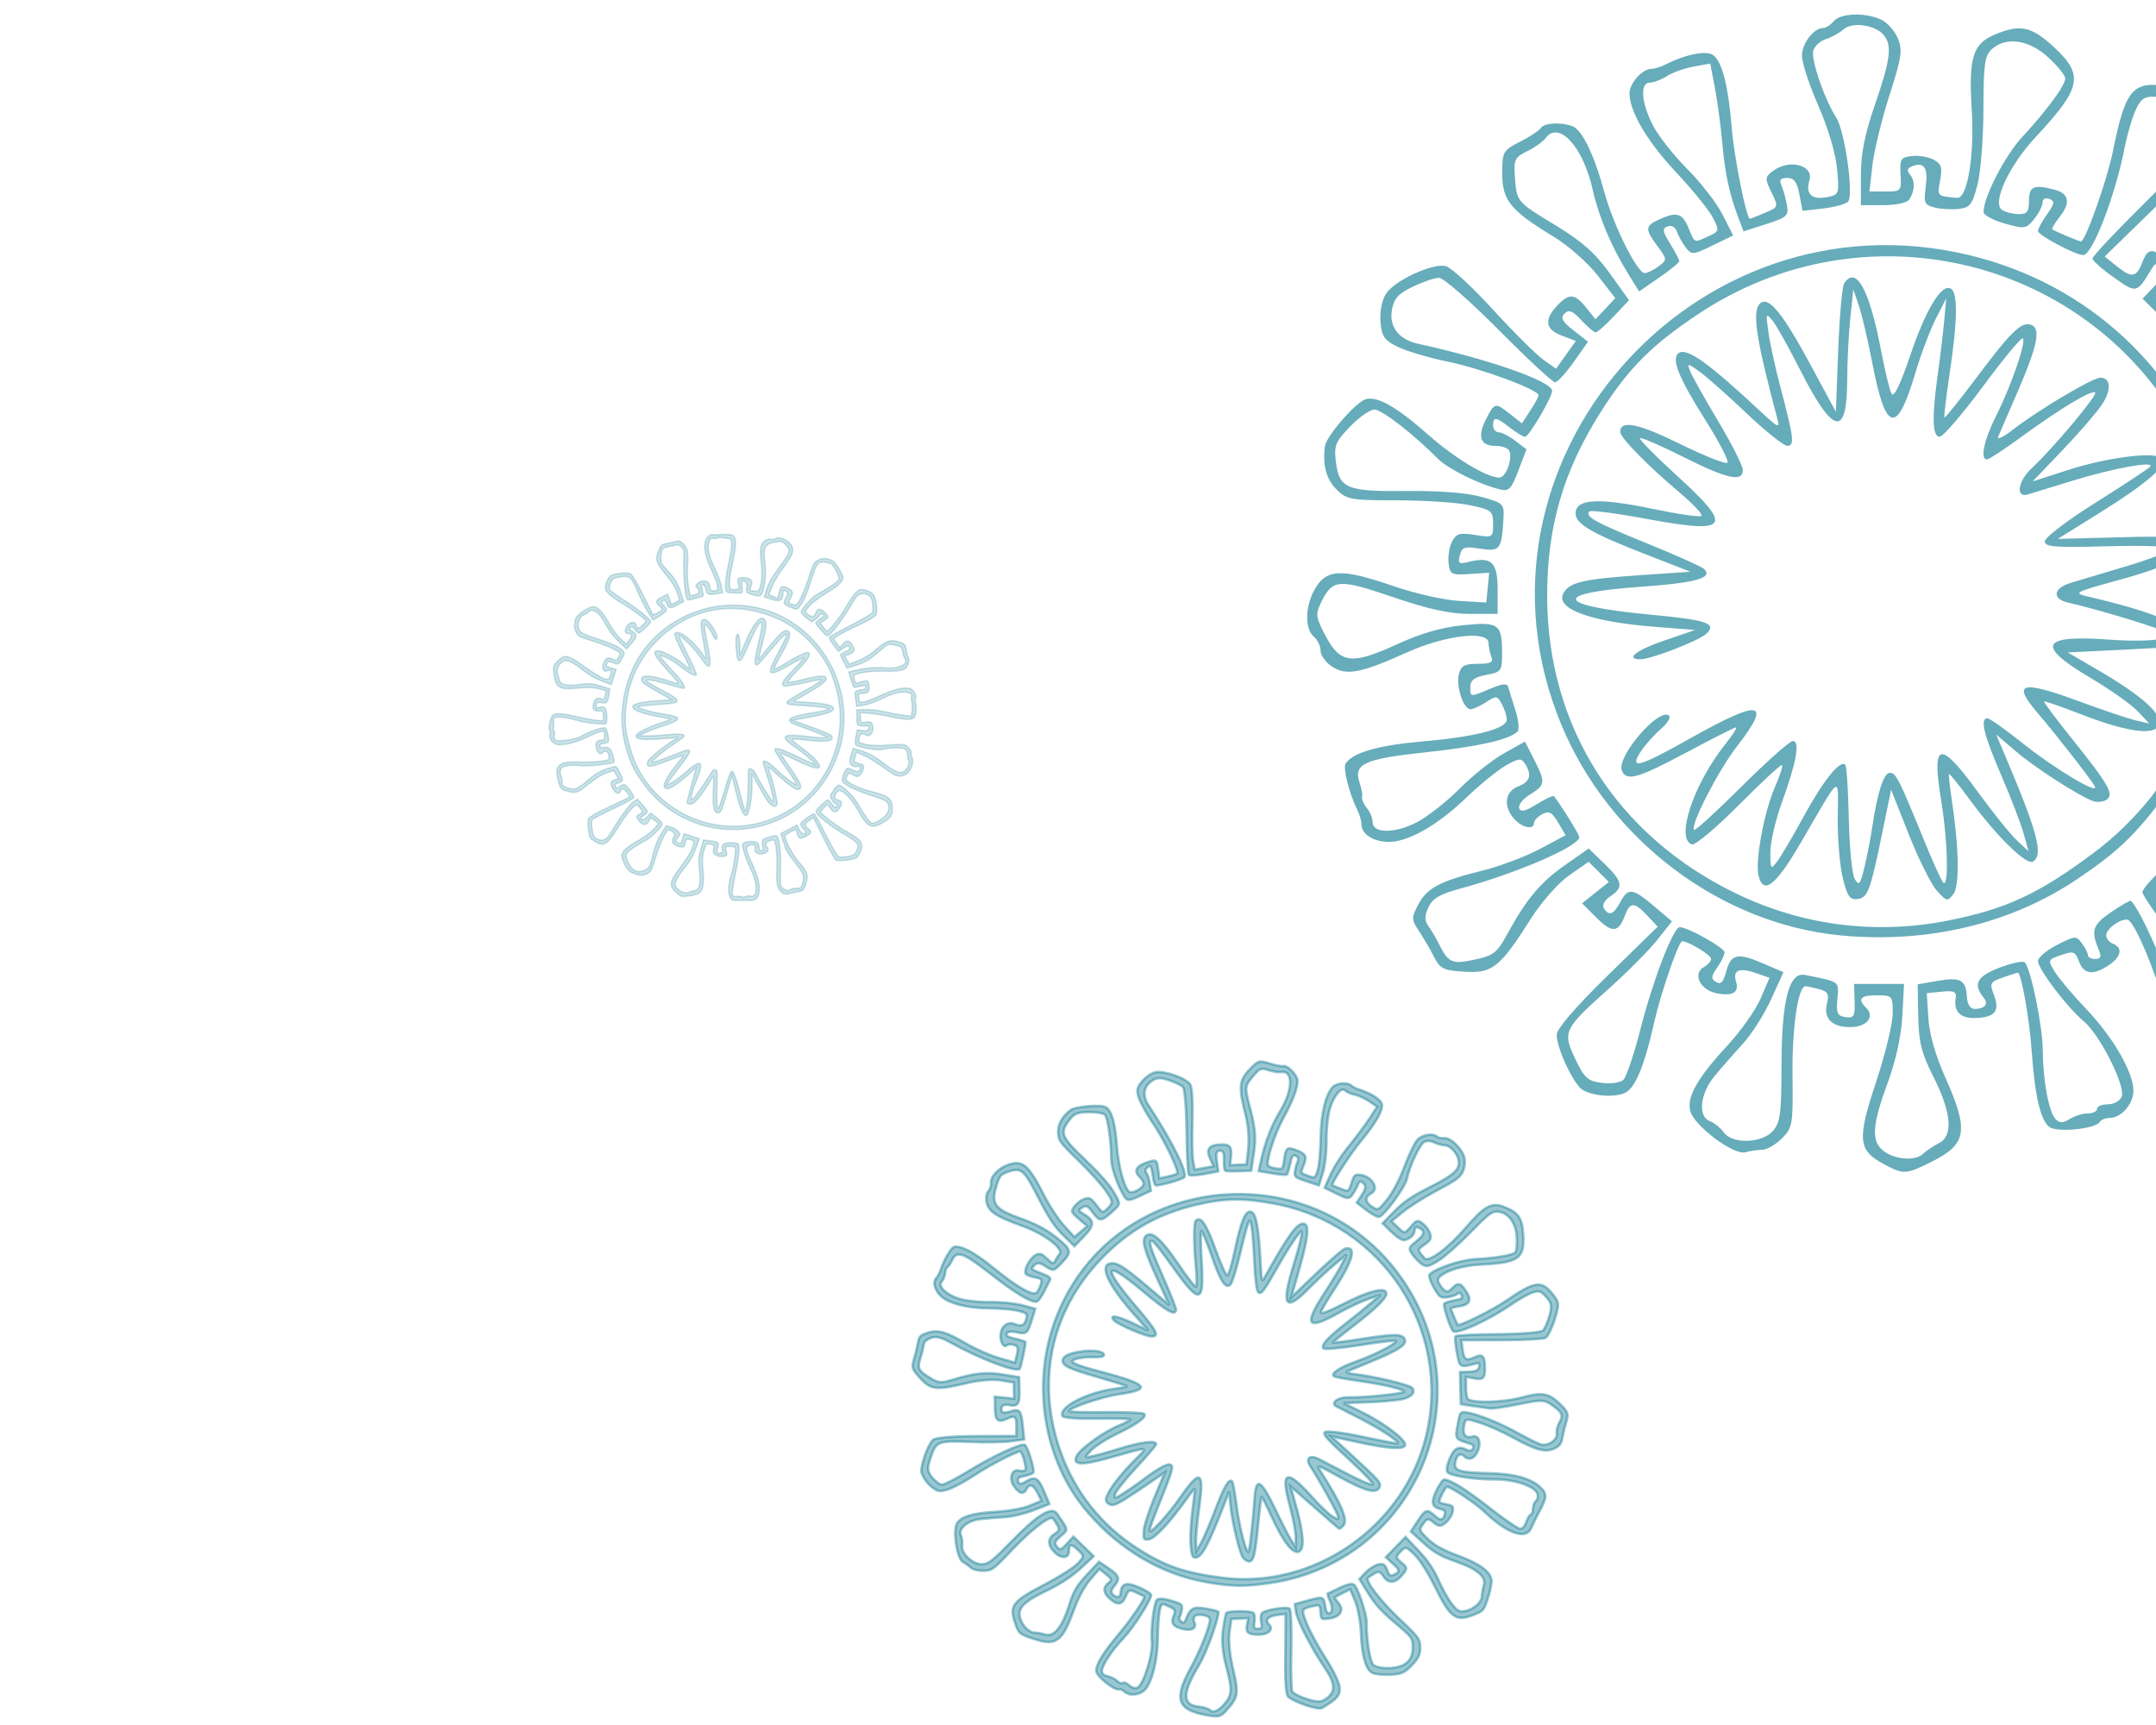 <?xml version="1.0" encoding="UTF-8" standalone="no"?>
<svg
   xmlns:dc="http://purl.org/dc/elements/1.1/"
   xmlns:cc="http://creativecommons.org/ns#"
   xmlns:rdf="http://www.w3.org/1999/02/22-rdf-syntax-ns#"
   xmlns:svg="http://www.w3.org/2000/svg"
   xmlns="http://www.w3.org/2000/svg"
   xmlns:sodipodi="http://sodipodi.sourceforge.net/DTD/sodipodi-0.dtd"
   xmlns:inkscape="http://www.inkscape.org/namespaces/inkscape"
   width="150mm"
   height="120mm"
   viewBox="0 0 150 120"
   version="1.1"
   id="svg8"
   sodipodi:docname="coronavirus.svg"
   inkscape:version="0.92.3 (2405546, 2018-03-11)">
  <sodipodi:namedview
     pagecolor="#ffffff"
     bordercolor="#666666"
     borderopacity="1"
     objecttolerance="10"
     gridtolerance="10"
     guidetolerance="10"
     inkscape:pageopacity="0"
     inkscape:pageshadow="2"
     inkscape:window-width="2560"
     inkscape:window-height="1052"
     id="namedview821"
     showgrid="false"
     inkscape:zoom="1.7197917"
     inkscape:cx="282.8831"
     inkscape:cy="226.77165"
     inkscape:window-x="0"
     inkscape:window-y="0"
     inkscape:window-maximized="1"
     inkscape:current-layer="svg8" />
  <defs
     id="defs2" />
  <path
     id="path826"
     d="m 131.045,80.971 c -1.78,-0.952 -1.849,-1.698 -0.521,-5.698 0.637,-1.92 1.158,-4.064 1.158,-4.763 0,-1.242 -0.025,-1.271 -1.106,-1.271 -1.146,0 -1.362,0.249 -0.748,0.863 0.635,0.635 0.054,1.348 -1.099,1.348 -1.292,0 -1.883,-0.608 -1.618,-1.664 0.158,-0.629 0.056,-0.814 -0.539,-0.974 -0.404,-0.108 -0.835,-0.199 -0.959,-0.201 -0.519,-0.01 -0.941,2.905 -0.902,6.232 0.04,3.404 0.006,3.602 -0.744,4.352 -0.432,0.432 -1.041,0.788 -1.353,0.79 -0.312,0.002 -0.854,0.081 -1.204,0.175 -0.803,0.216 -3.564,-1.865 -3.818,-2.878 -0.244,-0.973 0.503,-2.292 2.548,-4.501 0.953,-1.029 2.01,-2.52 2.351,-3.315 l 0.619,-1.444 -0.963,-0.336 c -1.144,-0.399 -1.616,-0.19 -1.364,0.605 0.241,0.758 -0.269,1.043 -1.415,0.791 -1.098,-0.241 -1.616,-1.362 -0.832,-1.801 0.28,-0.157 0.51,-0.417 0.51,-0.577 0,-0.297 -1.869,-1.388 -2.056,-1.2 -0.319,0.319 -1.467,3.696 -1.883,5.538 -0.741,3.28 -1.382,4.772 -2.162,5.034 -0.811,0.272 -2.049,0.167 -2.81,-0.238 -0.618,-0.329 -1.829,-2.882 -1.829,-3.854 0,-0.412 1.289,-1.911 3.512,-4.086 l 3.512,-3.435 -0.724,-0.771 c -0.906,-0.965 -1.187,-0.967 -1.55,-0.012 -0.46,1.21 -0.897,1.247 -1.976,0.169 l -1.009,-1.009 0.931,-0.743 0.931,-0.743 -0.702,-0.702 -0.702,-0.702 -1.349,0.939 c -0.759,0.528 -1.917,1.834 -2.649,2.986 -2.18,3.433 -2.679,3.834 -4.62,3.723 -1.486,-0.085 -1.713,-0.196 -2.145,-1.043 -0.266,-0.521 -0.737,-1.328 -1.047,-1.792 -0.522,-0.781 -0.527,-0.917 -0.064,-1.811 0.603,-1.166 1.525,-1.659 4.437,-2.375 1.216,-0.299 3.026,-0.978 4.022,-1.509 l 1.811,-0.965 -0.524,-0.888 c -0.423,-0.716 -0.635,-0.828 -1.1,-0.58 -0.316,0.169 -0.575,0.445 -0.575,0.613 0,0.505 -0.815,0.343 -1.373,-0.273 -0.785,-0.868 -0.662,-1.912 0.267,-2.266 0.831,-0.316 0.977,-0.794 0.482,-1.577 -0.26,-0.411 -0.431,-0.395 -1.338,0.121 -0.572,0.326 -1.822,1.343 -2.778,2.262 -2.004,1.926 -4.073,3.091 -5.422,3.052 -1.052,-0.03 -1.844,-0.553 -1.844,-1.216 0,-0.242 -0.125,-0.686 -0.277,-0.988 -0.554,-1.096 -1.021,-2.922 -0.828,-3.234 0.471,-0.763 2.235,-1.278 5.277,-1.543 3.756,-0.326 5.937,-0.888 5.937,-1.529 0,-0.245 -0.152,-0.729 -0.339,-1.077 -0.315,-0.589 -0.39,-0.599 -1.095,-0.137 -0.416,0.272 -0.907,0.495 -1.091,0.495 -0.489,0 -1.016,-1.595 -0.805,-2.436 0.147,-0.586 0.397,-0.723 1.315,-0.723 0.904,0 1.095,-0.101 0.942,-0.5 -0.105,-0.275 -0.192,-0.701 -0.192,-0.948 0,-0.898 -3.012,-0.55 -5.687,0.658 -3.207,1.448 -4.207,1.636 -5.209,0.979 -0.436,-0.286 -0.793,-0.784 -0.793,-1.106 0,-0.322 -0.213,-0.763 -0.474,-0.979 -0.603,-0.5 -0.608,-1.983 -0.012,-3.137 0.821,-1.588 1.841,-1.656 5.569,-0.369 1.461,0.504 3.51,0.966 4.552,1.027 l 1.896,0.11 0.1,-1.035 0.1,-1.035 -1.363,0.087 c -1.272,0.081 -1.37,0.03 -1.462,-0.766 -0.054,-0.469 0.058,-1.145 0.249,-1.502 0.293,-0.548 0.542,-0.618 1.599,-0.449 1.228,0.196 1.252,0.182 1.252,-0.762 0,-0.9 -0.103,-0.984 -1.595,-1.304 -0.877,-0.188 -3.158,-0.342 -5.069,-0.342 -3.267,0 -3.52,-0.046 -4.249,-0.775 -0.699,-0.699 -0.967,-1.723 -0.785,-2.996 0.102,-0.714 2.176,-3.093 2.851,-3.27 0.817,-0.214 2.149,0.55 4.354,2.498 1.829,1.616 4.067,2.963 4.921,2.963 0.484,0 0.979,-1.41 0.67,-1.91 -0.102,-0.166 -0.538,-0.301 -0.967,-0.301 -1.024,0 -1.242,-0.66 -0.618,-1.867 0.597,-1.155 0.628,-1.161 1.675,-0.337 l 0.813,0.639 0.578,-0.876 c 0.318,-0.482 0.579,-0.967 0.58,-1.078 0.004,-0.387 -3.965,-1.856 -6.316,-2.338 -1.303,-0.267 -2.867,-0.729 -3.475,-1.027 -0.938,-0.459 -1.121,-0.724 -1.205,-1.75 -0.059,-0.716 0.101,-1.514 0.392,-1.958 0.603,-0.921 3.25,-2.137 4.156,-1.91 0.365,0.092 1.834,1.446 3.263,3.01 1.429,1.564 3.005,3.132 3.501,3.486 l 0.902,0.642 0.689,-0.967 0.689,-0.967 -0.98,-0.37 c -1.137,-0.429 -1.245,-1.092 -0.336,-2.067 0.835,-0.896 1.242,-0.872 2.033,0.12 l 0.647,0.812 0.691,-0.736 0.691,-0.736 -1.237,-1.587 c -0.68,-0.873 -2.05,-2.08 -3.044,-2.682 -3.009,-1.824 -3.585,-2.527 -3.585,-4.382 0,-1.541 0.044,-1.62 1.242,-2.231 0.683,-0.349 1.331,-0.778 1.44,-0.954 0.221,-0.358 1.416,-0.425 2.202,-0.124 0.673,0.258 1.516,1.995 2.206,4.542 0.633,2.338 2.302,5.692 2.827,5.676 0.193,-0.005 0.627,-0.219 0.963,-0.473 0.603,-0.456 0.602,-0.477 -0.079,-1.399 -0.882,-1.193 -0.869,-1.411 0.113,-1.858 1.229,-0.56 1.611,-0.451 2.039,0.581 0.452,1.091 0.366,1.055 1.392,0.588 0.765,-0.348 0.774,-0.39 0.298,-1.311 -0.27,-0.523 -1.41,-1.928 -2.532,-3.123 -2.018,-2.149 -3.245,-4.222 -3.259,-5.504 -0.007,-0.699 0.892,-1.708 1.523,-1.708 0.206,0 0.621,-0.125 0.923,-0.277 1.494,-0.755 2.951,-1.037 3.405,-0.66 0.615,0.511 1.036,2.192 1.262,5.044 0.159,2.003 1.021,6.318 1.263,6.318 0.041,0 0.508,-0.182 1.038,-0.405 0.961,-0.404 0.962,-0.407 0.465,-1.433 -0.467,-0.963 -0.46,-1.057 0.1,-1.481 1.145,-0.867 2.871,-0.408 2.534,0.673 -0.283,0.908 0.168,1.345 1.184,1.151 0.898,-0.172 0.906,-0.193 0.745,-1.974 -0.097,-1.075 -0.623,-2.846 -1.304,-4.394 -0.627,-1.426 -1.14,-2.991 -1.14,-3.477 0,-0.862 0.823,-1.929 1.487,-1.929 0.182,0 0.508,-0.213 0.725,-0.474 0.465,-0.56 2.175,-0.621 3.281,-0.117 0.431,0.196 0.96,0.782 1.175,1.303 0.344,0.83 0.273,1.317 -0.584,3.987 -0.537,1.673 -1.069,3.859 -1.183,4.858 l -0.207,1.817 h 1.119 c 1.095,0 1.117,-0.026 1.049,-1.185 -0.063,-1.073 0.011,-1.194 0.784,-1.283 0.469,-0.054 1.15,0.06 1.512,0.254 0.545,0.292 0.623,0.54 0.454,1.441 -0.209,1.113 -0.225,1.096 1.188,1.215 0.713,0.06 1.213,-2.96 1.014,-6.129 -0.226,-3.614 0.072,-4.589 1.6,-5.228 1.775,-0.742 2.551,-0.578 4.111,0.865 2.114,1.956 1.938,2.827 -1.262,6.259 -1.871,2.006 -3.07,4.613 -2.337,5.077 0.247,0.156 0.768,0.286 1.159,0.289 0.58,0.004 0.711,-0.169 0.711,-0.943 0,-0.993 0.353,-1.141 1.795,-0.754 0.986,0.264 1.111,0.905 0.363,1.857 -0.358,0.455 -0.598,0.861 -0.535,0.904 0.192,0.129 1.875,0.837 1.99,0.837 0.312,0 1.822,-4.266 2.236,-6.318 0.843,-4.182 1.349,-4.815 3.604,-4.513 1.245,0.167 1.381,0.29 2.269,2.05 0.52,1.03 0.868,2.115 0.773,2.412 -0.094,0.297 -1.76,2.088 -3.701,3.979 l -3.529,3.439 0.903,0.72 c 1.006,0.802 1.319,0.734 1.742,-0.378 0.365,-0.961 0.767,-0.957 1.74,0.016 0.978,0.978 0.973,1.292 -0.029,1.949 l -0.805,0.527 0.864,0.902 c 0.475,0.496 1.015,0.901 1.2,0.9 0.772,-0.005 3.43,-2.729 4.624,-4.739 1.387,-2.335 2.049,-2.758 4.242,-2.71 1.073,0.023 1.336,0.17 1.747,0.975 0.266,0.521 0.732,1.32 1.035,1.774 0.426,0.638 0.481,1.012 0.242,1.642 -0.434,1.142 -1.476,1.735 -4.518,2.572 -1.449,0.399 -3.377,1.101 -4.285,1.561 -1.644,0.833 -1.649,0.84 -1.138,1.619 0.594,0.906 1.231,1.007 1.649,0.26 0.381,-0.682 1.219,-0.356 1.679,0.652 0.451,0.991 0.159,1.767 -0.666,1.767 -0.738,0 -0.829,0.571 -0.222,1.401 0.555,0.758 1.237,0.393 3.909,-2.092 2.19,-2.037 4.103,-3.082 5.663,-3.093 1.165,-0.008 1.447,0.304 1.989,2.204 0.223,0.782 0.538,1.76 0.701,2.173 0.591,1.507 -1.664,2.559 -5.51,2.57 -1.512,0.004 -5.111,0.672 -5.45,1.011 -0.08,0.08 0.014,0.6 0.208,1.157 0.349,1 0.362,1.006 1.16,0.483 0.763,-0.5 0.831,-0.496 1.242,0.066 0.239,0.327 0.393,1.021 0.342,1.542 -0.079,0.802 -0.242,0.962 -1.063,1.043 -0.879,0.086 -0.957,0.182 -0.833,1.027 0.13,0.889 0.21,0.932 1.708,0.932 1.106,0 2.316,-0.327 4.086,-1.106 2.625,-1.154 4.233,-1.38 5.068,-0.711 0.271,0.217 0.819,1.066 1.218,1.887 0.713,1.467 0.715,1.513 0.161,2.742 -0.943,2.091 -1.792,2.22 -5.626,0.858 -2.001,-0.711 -3.806,-1.148 -4.734,-1.146 -1.456,0.002 -1.501,0.031 -1.501,0.952 0,0.876 0.079,0.943 1.027,0.869 0.951,-0.074 1.034,-0.002 1.127,0.967 0.132,1.38 -0.428,2.036 -1.531,1.794 -0.707,-0.155 -0.89,-0.061 -1.051,0.539 -0.107,0.4 -0.197,0.811 -0.199,0.914 -0.012,0.524 2.993,0.978 6.223,0.94 3.414,-0.04 3.61,-0.006 4.36,0.744 0.62,0.62 0.785,1.106 0.783,2.301 -0.002,1.296 -0.162,1.683 -1.105,2.678 -0.606,0.64 -1.38,1.251 -1.719,1.359 -0.87,0.276 -2.397,-0.601 -4.439,-2.548 -0.966,-0.921 -2.416,-1.958 -3.224,-2.304 l -1.468,-0.629 -0.339,0.974 c -0.187,0.535 -0.339,1.014 -0.339,1.063 0,0.049 0.391,0.135 0.869,0.19 1.097,0.126 1.298,1.117 0.44,2.176 -0.614,0.758 -0.62,0.759 -1.298,0.145 -0.583,-0.527 -0.726,-0.55 -0.988,-0.155 -1.033,1.551 -1.034,1.549 0.724,2.346 0.921,0.417 2.984,1.063 4.584,1.435 1.6,0.372 3.283,0.97 3.739,1.329 0.83,0.653 0.887,1.35 0.282,3.43 -0.147,0.504 -3.05,1.873 -3.971,1.873 -0.277,0 -1.412,-0.954 -2.521,-2.121 -1.109,-1.166 -2.636,-2.763 -3.392,-3.549 l -1.375,-1.428 -0.6,0.741 c -0.776,0.959 -0.763,1.618 0.032,1.618 0.868,0 0.815,0.981 -0.099,1.84 -0.912,0.857 -1.286,0.863 -1.838,0.032 l -0.435,-0.655 -0.714,0.76 -0.714,0.76 0.975,1.346 c 0.575,0.794 2.005,2.002 3.485,2.944 2.614,1.664 2.878,2.051 2.941,4.309 0.028,1.005 -0.128,1.223 -1.545,2.158 -2.87,1.894 -4.109,1.206 -5.236,-2.906 -0.69,-2.517 -2.035,-5.714 -2.535,-6.022 -0.375,-0.232 -1.553,0.564 -1.553,1.05 0,0.224 0.213,0.49 0.474,0.59 0.706,0.271 0.574,0.924 -0.305,1.5 -1.094,0.717 -1.717,0.636 -2.06,-0.267 -0.268,-0.706 -0.384,-0.747 -1.245,-0.447 -0.936,0.326 -0.942,0.343 -0.431,1.173 0.285,0.463 1.265,1.623 2.177,2.579 1.867,1.955 3.286,4.41 3.286,5.685 0,0.926 -0.853,1.897 -1.665,1.897 -0.28,0 -0.587,0.126 -0.682,0.279 -0.302,0.488 -3.019,0.75 -3.515,0.338 -0.616,-0.511 -0.999,-2.174 -1.217,-5.287 -0.156,-2.228 -0.727,-5.44 -0.968,-5.44 -0.04,0 -0.505,0.151 -1.034,0.335 -0.909,0.317 -0.941,0.385 -0.604,1.278 0.413,1.093 0.004,1.534 -1.433,1.542 -0.942,0.006 -1.395,-0.486 -1.251,-1.36 0.078,-0.475 -0.088,-0.557 -0.956,-0.474 l -1.05,0.101 0.107,1.738 c 0.068,1.109 0.497,2.609 1.185,4.147 1.637,3.658 1.492,4.615 -0.878,5.805 -1.882,0.945 -2.013,0.953 -3.42,0.201 z m 2.758,-0.712 c 0.194,-0.194 0.684,-0.522 1.09,-0.73 1.021,-0.522 0.885,-2.122 -0.397,-4.662 -0.815,-1.614 -1.006,-2.384 -1.038,-4.184 l -0.039,-2.206 1.411,-0.246 c 1.575,-0.275 1.947,-0.065 2.017,1.134 0.03,0.519 0.232,0.821 0.548,0.822 0.686,3.11e-4 0.973,-0.346 0.633,-0.76 -0.782,-0.953 -0.503,-1.502 1.067,-2.104 0.863,-0.33 1.664,-0.496 1.781,-0.369 0.423,0.463 1.232,4.421 1.245,6.097 0.017,2.145 0.429,4.34 0.904,4.815 0.271,0.271 0.516,0.265 0.981,-0.025 0.341,-0.213 0.906,-0.387 1.256,-0.387 0.35,0 0.636,-0.142 0.636,-0.316 0,-0.174 0.34,-0.316 0.756,-0.316 0.419,0 0.848,-0.239 0.961,-0.535 0.28,-0.731 -1.513,-4.292 -2.637,-5.238 -1.183,-0.995 -3.187,-3.634 -3.187,-4.196 0,-0.244 0.594,-0.746 1.321,-1.117 1.265,-0.646 1.338,-0.65 1.738,-0.104 0.229,0.313 0.417,0.685 0.417,0.825 0,0.141 0.228,0.256 0.508,0.256 0.361,0 0.441,-0.159 0.275,-0.553 -0.6,-1.426 -0.482,-1.811 0.825,-2.705 0.715,-0.489 1.342,-0.844 1.392,-0.79 0.689,0.739 2.46,4.712 2.85,6.393 0.906,3.906 1.901,4.948 3.513,3.679 0.457,-0.359 1.017,-0.654 1.244,-0.654 0.619,0 0.895,-0.638 0.811,-1.875 -0.094,-1.395 -0.553,-1.897 -3.161,-3.454 -1.347,-0.804 -2.52,-1.823 -3.282,-2.85 -0.652,-0.879 -1.185,-1.702 -1.185,-1.829 0,-0.386 1.994,-2.314 2.393,-2.314 0.205,0 0.59,0.32 0.856,0.711 0.39,0.575 0.561,0.635 0.894,0.313 0.337,-0.325 0.285,-0.487 -0.286,-0.887 -0.384,-0.269 -0.698,-0.651 -0.698,-0.849 0,-0.587 1.631,-2.763 2.072,-2.763 0.223,0 1.854,1.554 3.624,3.454 1.77,1.9 3.424,3.533 3.675,3.63 0.251,0.096 1.143,-0.172 1.982,-0.597 1.254,-0.635 1.551,-0.952 1.673,-1.782 0.202,-1.377 -0.535,-2.033 -2.808,-2.5 -2.802,-0.575 -6.493,-1.821 -7.335,-2.475 l -0.752,-0.584 0.861,-1.468 c 0.952,-1.624 1.043,-1.672 1.925,-1.005 0.776,0.587 1.087,0.601 1.087,0.048 0,-0.24 -0.426,-0.612 -0.948,-0.828 -0.521,-0.216 -0.948,-0.411 -0.948,-0.433 1.4e-4,-0.022 0.273,-0.751 0.606,-1.62 0.458,-1.194 0.744,-1.553 1.175,-1.471 0.91,0.174 3.511,1.571 4.129,2.219 1.491,1.562 3.673,3.201 4.261,3.201 0.36,0 1.133,-0.508 1.718,-1.128 1.328,-1.408 1.407,-2.664 0.243,-3.828 -0.798,-0.798 -0.9,-0.815 -3.655,-0.619 -2.114,0.15 -3.351,0.071 -4.866,-0.309 l -2.032,-0.51 v -1.165 c 0,-0.641 0.198,-1.435 0.439,-1.766 0.372,-0.509 0.561,-0.545 1.237,-0.237 0.654,0.298 0.831,0.277 0.982,-0.117 0.329,-0.857 0.203,-0.976 -1,-0.939 l -1.185,0.036 v -1.738 -1.738 l 2.344,0.098 c 1.585,0.066 2.966,0.352 4.265,0.882 1.057,0.431 2.506,0.866 3.22,0.966 1.115,0.156 1.372,0.077 1.817,-0.558 0.596,-0.851 0.679,-2.207 0.165,-2.72 -0.194,-0.194 -0.521,-0.684 -0.728,-1.09 -0.521,-1.024 -1.999,-0.918 -4.677,0.338 -1.63,0.765 -2.622,1.012 -4.265,1.066 l -2.14,0.07 -0.29,-1.5 c -0.332,-1.721 -0.237,-1.894 1.071,-1.941 0.955,-0.034 1.158,-0.334 0.706,-1.044 -0.159,-0.249 -0.399,-0.278 -0.706,-0.084 -0.987,0.624 -1.506,0.321 -2.017,-1.179 -0.278,-0.816 -0.398,-1.578 -0.267,-1.694 0.603,-0.534 2.775,-1 6.518,-1.398 2.237,-0.238 4.217,-0.582 4.399,-0.763 0.23,-0.23 0.214,-0.586 -0.052,-1.17 -0.21,-0.462 -0.306,-0.916 -0.212,-1.01 0.094,-0.094 -0.049,-0.413 -0.317,-0.709 -0.268,-0.296 -0.446,-0.712 -0.396,-0.924 0.051,-0.212 -0.141,-0.539 -0.427,-0.727 -0.828,-0.547 -3.226,0.559 -5.038,2.324 -1.831,1.783 -4.147,3.448 -4.799,3.448 -0.246,0 -0.681,-0.592 -0.965,-1.316 -0.553,-1.409 -0.374,-1.964 0.749,-2.321 0.344,-0.109 0.516,-0.372 0.415,-0.636 -0.149,-0.387 -0.298,-0.385 -1.074,0.016 -1.273,0.658 -1.379,0.62 -2.352,-0.851 -0.843,-1.274 -0.852,-1.333 -0.279,-1.773 1.015,-0.779 3.833,-1.941 6.341,-2.613 1.322,-0.354 2.664,-0.784 2.984,-0.955 0.825,-0.442 1.13,-1.873 0.498,-2.336 -0.275,-0.201 -0.593,-0.737 -0.707,-1.192 -0.256,-1.019 -0.613,-1.167 -2.19,-0.911 -1.117,0.182 -1.402,0.444 -2.93,2.702 -0.931,1.375 -1.935,2.686 -2.231,2.914 -0.297,0.227 -1.078,0.795 -1.737,1.262 l -1.198,0.849 -1.406,-1.38 -1.406,-1.38 0.774,-0.808 c 0.569,-0.593 0.692,-0.933 0.466,-1.279 -0.273,-0.417 -0.341,-0.416 -0.597,0.003 -1.055,1.733 -1.046,1.731 -2.643,0.605 -0.814,-0.574 -1.48,-1.167 -1.48,-1.318 0,-0.151 1.635,-1.889 3.633,-3.861 2.137,-2.109 3.623,-3.825 3.608,-4.166 -0.014,-0.319 -0.334,-1.148 -0.711,-1.843 -0.585,-1.077 -0.858,-1.278 -1.853,-1.361 -1.006,-0.084 -1.229,0.025 -1.622,0.79 -0.25,0.488 -0.623,1.74 -0.828,2.782 -0.656,3.334 -2.238,7.424 -2.873,7.424 -0.534,0 -3.145,-1.389 -3.145,-1.673 0,-0.156 0.283,-0.681 0.63,-1.168 0.534,-0.75 0.558,-0.912 0.158,-1.066 -0.276,-0.106 -0.472,-0.003 -0.472,0.248 0,0.236 -0.263,0.754 -0.584,1.15 -0.555,0.686 -0.657,0.701 -2.053,0.31 -0.808,-0.226 -1.469,-0.587 -1.469,-0.802 0,-1.026 1.503,-3.94 2.689,-5.214 1.701,-1.827 2.997,-3.589 2.997,-4.074 0,-0.21 -0.533,-0.871 -1.185,-1.469 -1.338,-1.229 -2.938,-1.461 -3.924,-0.568 -0.496,0.449 -0.579,1.043 -0.584,4.186 -0.004,2.015 -0.19,4.374 -0.414,5.243 -0.356,1.378 -0.521,1.593 -1.296,1.683 -0.488,0.057 -1.244,0.014 -1.679,-0.095 -0.717,-0.18 -0.775,-0.316 -0.624,-1.446 0.176,-1.312 -0.106,-1.746 -0.929,-1.43 -0.36,0.138 -0.404,0.299 -0.161,0.592 0.36,0.434 0.34,1.094 -0.053,1.723 -0.143,0.229 -0.901,0.395 -1.808,0.395 h -1.561 v -2.082 c 0,-1.513 0.27,-2.861 0.987,-4.933 1.067,-3.082 1.197,-4.104 0.61,-4.811 -0.595,-0.716 -2.186,-0.946 -2.803,-0.404 -0.292,0.256 -0.844,0.561 -1.226,0.678 -0.382,0.116 -0.777,0.472 -0.879,0.791 -0.187,0.59 0.772,3.397 1.597,4.672 0.604,0.934 1.232,5.434 0.816,5.85 -0.171,0.171 -0.953,0.383 -1.738,0.472 l -1.428,0.161 -0.215,-1.144 c -0.162,-0.861 -0.371,-1.144 -0.845,-1.144 -0.48,0 -0.574,0.132 -0.394,0.553 0.13,0.304 0.299,0.913 0.376,1.353 0.125,0.72 -0.019,0.851 -1.443,1.306 l -1.582,0.506 -0.316,-0.832 c -0.663,-1.747 -0.964,-3.118 -1.154,-5.255 -0.108,-1.216 -0.342,-2.971 -0.521,-3.9 l -0.324,-1.688 -1.156,0.211 c -0.636,0.116 -1.471,0.414 -1.856,0.662 -0.385,0.248 -0.918,0.451 -1.185,0.451 -0.698,0 -0.613,1.35 0.185,2.935 0.368,0.732 1.449,2.109 2.4,3.06 0.952,0.952 2.062,2.385 2.468,3.186 l 0.737,1.455 -1.435,0.697 c -1.371,0.666 -1.454,0.672 -1.866,0.132 -0.237,-0.311 -0.513,-0.807 -0.613,-1.102 -0.106,-0.311 -0.377,-0.462 -0.644,-0.36 -0.387,0.149 -0.359,0.343 0.174,1.206 0.35,0.566 0.636,1.112 0.636,1.213 0,0.101 -0.629,0.617 -1.397,1.146 l -1.397,0.961 -0.734,-1.183 c -1.199,-1.932 -2.072,-4.001 -2.504,-5.93 -0.663,-2.962 -2.349,-4.796 -3.267,-3.554 -0.185,0.25 -0.763,0.662 -1.285,0.915 -0.846,0.411 -0.938,0.595 -0.858,1.711 0.131,1.822 0.097,1.78 2.798,3.419 1.874,1.137 2.81,1.963 3.816,3.369 l 1.333,1.862 -1.054,1.118 c -0.58,0.615 -1.151,1.118 -1.269,1.118 -0.118,0 -0.567,-0.38 -0.998,-0.845 -0.613,-0.662 -0.866,-0.762 -1.166,-0.462 -0.3,0.3 -0.165,0.554 0.625,1.172 l 1.008,0.789 -0.994,1.41 c -0.547,0.776 -1.132,1.41 -1.301,1.41 -0.169,0 -1.928,-1.635 -3.91,-3.633 -1.982,-1.998 -3.851,-3.633 -4.154,-3.633 -0.303,0 -1.129,0.28 -1.836,0.621 -1.028,0.497 -1.32,0.829 -1.455,1.659 -0.184,1.13 0.507,2.016 1.793,2.299 5.053,1.11 9.359,2.623 9.359,3.289 0,0.447 -1.617,3.19 -1.88,3.19 -0.135,0 -0.608,-0.284 -1.05,-0.632 -0.961,-0.756 -1.177,-0.785 -1.177,-0.158 0,0.261 0.178,0.477 0.395,0.481 0.217,0.004 0.74,0.272 1.162,0.597 l 0.767,0.59 -0.566,1.482 c -0.492,1.289 -0.66,1.458 -1.291,1.3 -1.47,-0.369 -3.608,-1.43 -4.312,-2.139 -1.701,-1.714 -3.898,-3.416 -4.409,-3.416 -0.304,0 -1.066,0.533 -1.695,1.185 -1.013,1.05 -1.125,1.327 -0.989,2.437 0.232,1.879 0.736,2.088 4.929,2.046 2.308,-0.023 4.217,0.128 5.219,0.414 1.572,0.448 1.579,0.457 1.502,1.686 -0.123,1.975 -0.254,2.129 -1.629,1.909 -1.059,-0.169 -1.245,-0.108 -1.394,0.463 -0.149,0.571 -0.067,0.632 0.622,0.459 1.572,-0.395 2.005,0.016 2.005,1.901 v 1.716 h -1.929 c -1.398,0 -2.878,-0.324 -5.381,-1.177 -3.773,-1.286 -4.169,-1.255 -4.976,0.391 -0.397,0.811 -0.367,1.028 0.329,2.34 1.014,1.913 1.828,2.003 4.978,0.553 1.618,-0.745 3.105,-1.174 4.572,-1.319 2.5,-0.248 2.71,-0.098 2.717,1.941 0.005,1.245 -0.048,1.317 -1.101,1.515 -0.816,0.153 -1.106,0.369 -1.106,0.825 0,0.741 -0.046,0.736 1.39,0.136 0.905,-0.378 1.174,-0.395 1.258,-0.079 0.058,0.221 0.283,0.949 0.499,1.618 0.216,0.669 0.271,1.325 0.124,1.457 -0.63,0.566 -2.729,1.035 -6.387,1.427 -4.262,0.457 -5.031,0.809 -4.593,2.103 0.139,0.41 0.22,0.868 0.179,1.016 -0.04,0.149 0.107,0.488 0.328,0.754 0.221,0.266 0.403,0.713 0.406,0.993 0.007,0.788 1.519,0.795 3.05,0.013 0.746,-0.381 2.094,-1.436 2.996,-2.345 0.902,-0.909 2.294,-2.019 3.095,-2.466 l 1.455,-0.813 0.628,1.231 c 0.818,1.604 0.797,1.794 -0.269,2.446 -0.493,0.302 -0.836,0.729 -0.761,0.951 0.1,0.298 0.421,0.226 1.229,-0.273 0.601,-0.372 1.135,-0.624 1.186,-0.561 0.464,0.576 1.77,2.679 1.77,2.85 0,0.636 -4.394,2.536 -8.305,3.589 -1.394,0.376 -1.916,0.684 -2.194,1.295 -0.279,0.613 -0.276,0.926 0.015,1.33 0.209,0.291 0.554,0.884 0.766,1.318 0.537,1.098 0.887,1.29 1.979,1.082 1.785,-0.341 1.962,-0.465 2.778,-1.957 1.3,-2.375 2.268,-3.521 3.999,-4.732 l 1.615,-1.131 1.095,1.062 c 1.276,1.236 1.349,1.64 0.41,2.264 -0.4,0.266 -0.59,0.611 -0.455,0.828 0.352,0.569 0.677,0.451 1.141,-0.417 0.55,-1.028 0.854,-0.993 2.353,0.275 l 1.247,1.055 -1.024,1.293 c -0.563,0.711 -2.093,2.25 -3.398,3.418 -3.116,2.789 -3.202,2.97 -2.304,4.862 0.629,1.325 0.866,1.539 1.845,1.666 0.618,0.08 1.293,-0.014 1.501,-0.21 0.208,-0.195 0.741,-1.777 1.184,-3.514 0.879,-3.447 2.291,-7.108 2.742,-7.108 0.559,0 3.103,1.428 3.111,1.746 0.005,0.179 -0.223,0.656 -0.507,1.061 -0.432,0.617 -0.445,0.781 -0.079,1.008 0.322,0.2 0.502,0.021 0.687,-0.681 0.333,-1.269 0.784,-1.382 2.53,-0.634 l 1.469,0.63 -0.861,1.892 c -0.473,1.041 -1.359,2.434 -1.967,3.095 -0.609,0.661 -1.497,1.675 -1.974,2.253 -1.009,1.221 -1.168,2.806 -0.315,3.124 0.304,0.113 0.739,0.464 0.966,0.78 0.595,0.827 2.627,0.772 3.408,-0.091 0.524,-0.579 0.603,-1.182 0.61,-4.66 0.01,-4.449 0.526,-6.423 1.625,-6.202 2.478,0.497 2.369,0.417 2.26,1.667 -0.086,0.993 3.2e-4,1.187 0.567,1.268 0.586,0.084 0.665,-0.053 0.632,-1.106 l -0.037,-1.201 h 1.738 1.738 l -0.117,2.211 c -0.074,1.407 -0.448,3.11 -1.027,4.681 -1.108,3.008 -1.157,4.114 -0.208,4.778 0.819,0.574 2.178,0.644 2.683,0.139 z m -5.721,-15.186 c -8.364,-0.791 -16.108,-6.621 -19.446,-14.64 -7.535,-18.099 9.12,-37.299 28.356,-32.687 16.943,4.062 23.996,24.03 13.389,37.908 -1.941,2.54 -3.107,3.638 -5.795,5.458 -4.647,3.146 -10.435,4.535 -16.504,3.962 z m 7.441,-1.032 c 4.037,-0.798 6.318,-1.856 10.124,-4.698 9.12,-6.809 11.727,-20.102 5.886,-30.014 -6.834,-11.598 -22.015,-15.018 -33.335,-7.511 -3.266,2.166 -4.886,3.787 -6.818,6.824 -2.624,4.124 -3.761,8.05 -3.739,12.911 0.041,9.042 4.859,16.596 13.14,20.6 4.619,2.234 9.7,2.884 14.741,1.888 z m -7.304,-2.921 c -0.212,-0.834 -0.376,-2.726 -0.363,-4.202 0.026,-3.058 0.326,-3.259 -2.588,1.735 -1.725,2.956 -2.58,3.625 -2.917,2.282 -0.255,-1.014 0.382,-4.461 1.145,-6.198 0.336,-0.765 0.556,-1.447 0.488,-1.515 -0.068,-0.068 -1.414,1.176 -2.992,2.765 -1.578,1.588 -3.052,2.828 -3.277,2.754 -1.16,-0.381 0.106,-4.193 2.31,-6.957 0.52,-0.652 0.862,-1.185 0.761,-1.185 -0.101,0 -1.648,0.782 -3.438,1.738 -3.42,1.826 -4.208,2.046 -4.511,1.256 -0.375,-0.977 2.641,-4.454 3.295,-3.799 0.125,0.125 -0.146,0.549 -0.602,0.941 -0.456,0.393 -1.077,1.091 -1.379,1.553 -0.834,1.273 -0.121,1.086 3.387,-0.891 4.966,-2.798 5.786,-2.667 3.306,0.527 -1.296,1.669 -3.273,5.52 -2.983,5.811 0.075,0.075 1.567,-1.286 3.315,-3.025 1.748,-1.739 3.349,-3.162 3.559,-3.162 0.516,0 0.25,1.493 -0.761,4.265 -0.443,1.216 -0.805,2.78 -0.804,3.475 0.002,1.197 0.027,1.23 0.481,0.632 0.264,-0.348 1.103,-1.774 1.865,-3.171 1.341,-2.458 2.51,-3.906 2.866,-3.55 0.095,0.095 0.206,1.788 0.246,3.763 0.04,1.975 0.225,3.855 0.411,4.179 0.293,0.511 0.382,0.407 0.672,-0.79 0.184,-0.758 0.429,-2.018 0.546,-2.8 0.364,-2.445 0.801,-3.791 1.231,-3.791 0.418,0 0.641,0.443 2.393,4.739 0.532,1.303 1.105,2.583 1.274,2.843 0.444,0.684 0.378,-2.743 -0.11,-5.718 -0.665,-4.055 -0.091,-4.172 2.569,-0.521 1.045,1.433 2.263,2.945 2.708,3.359 l 0.809,0.753 -0.339,-1.227 c -0.186,-0.675 -0.89,-2.506 -1.565,-4.07 -1.212,-2.81 -1.487,-3.949 -0.954,-3.949 0.151,0 1.248,0.776 2.438,1.725 2.322,1.85 5.449,3.707 5.019,2.98 -0.342,-0.578 -2.717,-3.62 -3.921,-5.021 -1.878,-2.186 -1.23,-2.369 2.938,-0.83 1.588,0.586 3.313,1.166 3.835,1.289 l 0.948,0.223 -0.79,-0.847 c -0.434,-0.466 -1.927,-1.519 -3.317,-2.342 -3.845,-2.275 -3.44,-3.007 1.462,-2.641 1.326,0.099 2.816,0.078 3.313,-0.047 0.795,-0.2 0.836,-0.264 0.342,-0.54 -0.546,-0.305 -4.87,-1.603 -6.617,-1.986 -1.181,-0.259 -1.096,-1.008 0.158,-1.388 0.565,-0.171 2.342,-0.702 3.949,-1.18 1.607,-0.478 2.922,-1.007 2.922,-1.175 0,-0.189 -1.668,-0.261 -4.344,-0.187 -3.678,0.101 -4.344,0.048 -4.344,-0.348 0,-0.257 1.589,-1.466 3.531,-2.685 1.942,-1.22 3.648,-2.343 3.791,-2.495 0.413,-0.44 -2.521,0.085 -5.366,0.96 -1.424,0.438 -2.837,0.871 -3.141,0.963 -0.869,0.261 -0.687,-0.937 0.278,-1.827 1.414,-1.304 4.59,-5.086 4.417,-5.259 -0.222,-0.222 -2.401,1.082 -5.083,3.041 -1.213,0.886 -2.314,1.61 -2.448,1.61 -0.501,0 -0.215,-1.339 0.66,-3.089 1.056,-2.112 2.079,-5.091 1.833,-5.337 -0.094,-0.094 -1.34,1.408 -2.768,3.338 -1.428,1.93 -2.787,3.509 -3.02,3.509 -0.509,0 -0.548,-1.359 -0.127,-4.362 0.163,-1.163 0.362,-2.825 0.442,-3.694 l 0.146,-1.58 -0.727,1.427 c -0.4,0.785 -1.043,2.491 -1.43,3.791 -1.284,4.321 -2.054,4.138 -2.99,-0.712 -0.311,-1.609 -0.735,-3.418 -0.943,-4.019 l -0.378,-1.092 -0.21,2.007 c -0.115,1.104 -0.212,3.017 -0.215,4.251 -0.008,4.105 -0.97,3.886 -3.321,-0.757 -0.748,-1.477 -1.585,-2.97 -1.86,-3.317 -0.47,-0.594 -0.488,-0.547 -0.299,0.79 0.11,0.782 0.483,2.488 0.827,3.791 0.947,3.583 1.009,4.107 0.486,4.107 -0.249,0 -1.509,-1.004 -2.8,-2.231 -1.291,-1.227 -2.764,-2.535 -3.274,-2.906 -0.854,-0.623 -0.909,-0.629 -0.698,-0.079 0.126,0.328 1.005,1.897 1.953,3.486 0.949,1.59 1.725,3.127 1.725,3.416 0,0.861 -1.087,0.621 -4.146,-0.916 -1.578,-0.793 -2.933,-1.378 -3.01,-1.301 -0.077,0.077 1.075,1.246 2.56,2.598 3.992,3.634 3.676,4.087 -2.107,3.014 -2.081,-0.386 -3.867,-0.619 -3.969,-0.517 -0.347,0.347 0.399,0.76 4.037,2.237 1.998,0.811 3.768,1.603 3.933,1.76 0.664,0.63 -0.543,0.971 -4.42,1.246 -6.284,0.445 -5.926,1.318 0.799,1.949 3.848,0.361 4.542,0.603 3.781,1.32 -0.508,0.479 -3.849,1.773 -4.579,1.773 -1.109,0 -0.295,-0.637 1.67,-1.309 l 2.132,-0.729 -2.836,-0.224 c -4.56,-0.36 -6.993,-1.284 -6.295,-2.391 0.453,-0.718 1.412,-0.932 5.398,-1.204 l 3.406,-0.232 -3.042,-1.184 c -4.018,-1.564 -5.051,-2.19 -4.936,-2.992 0.13,-0.91 1.708,-0.961 5.463,-0.177 1.707,0.357 3.186,0.566 3.286,0.466 0.1,-0.1 -0.599,-0.841 -1.553,-1.647 -2.234,-1.887 -4.104,-3.8 -4.104,-4.197 0,-0.842 1.252,-0.592 4.135,0.827 1.712,0.842 3.209,1.436 3.325,1.319 0.117,-0.117 -0.578,-1.46 -1.545,-2.985 -1.868,-2.947 -2.4,-4.3 -1.829,-4.654 0.584,-0.361 2.069,0.704 5.67,4.066 1.251,1.168 1.365,1.216 1.174,0.503 -1.542,-5.779 -1.801,-7.646 -1.118,-8.068 0.588,-0.363 1.545,0.84 3.394,4.263 l 1.799,3.331 0.161,-4.265 c 0.089,-2.346 0.275,-4.443 0.414,-4.66 0.821,-1.285 1.761,0.416 2.562,4.639 0.271,1.429 0.603,2.795 0.738,3.036 0.159,0.285 0.612,-0.646 1.295,-2.662 1.094,-3.233 2.198,-5.043 2.835,-4.65 0.49,0.303 0.461,2.225 -0.086,5.872 -0.247,1.648 -0.411,3.036 -0.363,3.083 0.048,0.048 1.024,-1.164 2.17,-2.693 2.492,-3.324 3.194,-4.003 3.874,-3.742 0.678,0.26 0.419,1.487 -1.01,4.777 -0.604,1.39 -1.188,2.74 -1.299,2.999 -0.111,0.259 0.361,0.032 1.047,-0.505 1.674,-1.309 5.526,-3.6 6.056,-3.6 0.768,0 0.793,0.907 0.054,1.963 -0.399,0.571 -1.633,1.986 -2.743,3.146 l -2.017,2.108 2.476,-0.798 c 2.841,-0.915 6.223,-1.315 6.557,-0.776 0.312,0.505 -1.129,1.74 -4.417,3.788 l -2.864,1.784 4.204,-0.11 c 3.777,-0.099 4.226,-0.054 4.417,0.444 0.339,0.883 -0.816,1.549 -4.374,2.525 -3.1,0.85 -3.202,0.905 -2.151,1.151 4.655,1.09 6.632,1.94 6.632,2.85 0,0.31 -0.036,0.584 -0.079,0.608 -0.043,0.024 -1.851,0.131 -4.017,0.237 l -3.938,0.193 2.15,1.255 c 3.03,1.769 4.47,3.068 4.195,3.785 -0.297,0.773 -2.223,0.506 -5.482,-0.76 -1.337,-0.519 -2.466,-0.909 -2.509,-0.867 -0.042,0.042 0.831,1.211 1.942,2.597 2.579,3.218 2.957,3.893 2.381,4.249 -0.237,0.146 -0.657,0.181 -0.933,0.077 -1.032,-0.389 -4.024,-2.319 -5.353,-3.453 l -1.375,-1.174 0.532,1.252 c 2.354,5.54 2.779,7.127 2.032,7.588 -0.445,0.275 -2.471,-1.695 -4.319,-4.199 -0.8,-1.083 -1.484,-1.936 -1.522,-1.896 -0.037,0.041 0.049,0.856 0.192,1.812 0.509,3.392 0.549,5.985 0.101,6.561 -0.396,0.51 -0.474,0.492 -1.145,-0.257 -0.396,-0.442 -1.273,-2.202 -1.949,-3.911 l -1.229,-3.107 -0.543,2.647 c -0.9,4.389 -1.065,4.85 -1.777,4.954 -0.538,0.079 -0.717,-0.166 -1.037,-1.422 z"
     style="fill:#00758d;stroke:none;stroke-width:0.316;stroke-miterlimit:4;stroke-dasharray:none;stroke-opacity:1;fill-opacity:0.6" />
  <path
     id="path826-3"
     d="m 38.839,45.955 c 0.466,-0.45 0.701,-0.397 1.792,0.403 0.524,0.384 1.127,0.755 1.34,0.824 0.379,0.123 0.391,0.118 0.497,-0.212 0.113,-0.35 0.058,-0.441 -0.19,-0.314 -0.257,0.131 -0.417,-0.116 -0.303,-0.469 0.128,-0.395 0.372,-0.515 0.668,-0.33 0.177,0.11 0.243,0.097 0.351,-0.069 0.073,-0.113 0.143,-0.236 0.156,-0.273 0.054,-0.158 -0.795,-0.574 -1.814,-0.89 -1.044,-0.324 -1.101,-0.354 -1.256,-0.657 -0.089,-0.175 -0.138,-0.396 -0.108,-0.491 0.03,-0.096 0.059,-0.269 0.065,-0.385 0.013,-0.267 0.921,-0.904 1.256,-0.882 0.321,0.021 0.651,0.38 1.123,1.222 0.22,0.392 0.571,0.863 0.78,1.045 l 0.38,0.332 0.198,-0.261 c 0.235,-0.31 0.217,-0.475 -0.05,-0.476 -0.255,-0.001 -0.292,-0.185 -0.102,-0.51 0.182,-0.312 0.576,-0.359 0.632,-0.077 0.02,0.101 0.077,0.197 0.126,0.213 0.091,0.029 0.608,-0.434 0.57,-0.51 -0.066,-0.129 -0.984,-0.813 -1.506,-1.122 -0.929,-0.55 -1.321,-0.893 -1.324,-1.157 -0.003,-0.275 0.151,-0.642 0.35,-0.835 0.162,-0.156 1.061,-0.274 1.358,-0.179 0.126,0.041 0.457,0.582 0.901,1.476 l 0.703,1.412 0.307,-0.145 c 0.384,-0.182 0.412,-0.267 0.157,-0.472 -0.324,-0.26 -0.292,-0.397 0.143,-0.62 l 0.408,-0.209 0.135,0.358 0.135,0.358 0.284,-0.145 0.284,-0.145 -0.154,-0.505 c -0.086,-0.284 -0.371,-0.767 -0.651,-1.104 -0.833,-1.005 -0.907,-1.197 -0.681,-1.778 0.173,-0.445 0.229,-0.504 0.53,-0.552 0.185,-0.03 0.478,-0.094 0.651,-0.143 0.29,-0.082 0.332,-0.07 0.56,0.159 0.297,0.299 0.356,0.629 0.288,1.59 -0.029,0.401 1.6e-4,1.021 0.064,1.377 l 0.116,0.648 0.323,-0.073 c 0.261,-0.059 0.316,-0.112 0.286,-0.279 -0.021,-0.113 -0.079,-0.22 -0.13,-0.236 -0.154,-0.05 -0.024,-0.283 0.219,-0.392 0.342,-0.154 0.649,-0.013 0.666,0.305 0.015,0.285 0.146,0.377 0.434,0.303 0.151,-0.039 0.163,-0.093 0.095,-0.421 -0.043,-0.207 -0.231,-0.689 -0.417,-1.072 -0.391,-0.802 -0.542,-1.549 -0.397,-1.957 0.113,-0.318 0.351,-0.509 0.554,-0.443 0.074,0.024 0.222,0.03 0.329,0.013 0.389,-0.061 0.993,-0.024 1.07,0.066 0.186,0.219 0.17,0.809 -0.05,1.764 -0.271,1.18 -0.315,1.901 -0.119,1.964 0.075,0.024 0.238,0.025 0.362,0.003 0.211,-0.038 0.221,-0.06 0.15,-0.321 -0.042,-0.154 -0.062,-0.326 -0.044,-0.382 0.048,-0.149 0.587,-0.153 0.823,-0.005 0.164,0.103 0.182,0.193 0.091,0.473 -0.089,0.276 -0.077,0.344 0.06,0.337 0.094,-0.005 0.233,0.011 0.308,0.035 0.274,0.089 0.465,-0.866 0.36,-1.802 -0.126,-1.122 -0.085,-1.446 0.215,-1.688 0.13,-0.105 0.318,-0.165 0.416,-0.133 0.098,0.032 0.254,0.01 0.346,-0.048 0.212,-0.135 0.666,0.01 0.959,0.306 0.404,0.408 0.324,0.726 -0.437,1.737 -0.298,0.397 -0.641,0.977 -0.763,1.289 l -0.221,0.568 0.306,0.133 0.306,0.133 0.108,-0.425 c 0.101,-0.396 0.126,-0.421 0.378,-0.371 0.149,0.03 0.344,0.131 0.434,0.224 0.138,0.144 0.135,0.227 -0.021,0.533 -0.181,0.356 -0.179,0.364 0.109,0.457 0.275,0.089 0.311,0.066 0.556,-0.359 0.144,-0.249 0.416,-0.931 0.605,-1.515 0.322,-0.998 0.361,-1.071 0.656,-1.221 0.282,-0.144 0.622,-0.125 0.993,0.056 0.208,0.102 0.73,0.97 0.717,1.193 -0.015,0.271 -0.38,0.602 -1.193,1.083 -0.674,0.399 -1.306,0.95 -1.391,1.211 -0.048,0.148 0.334,0.438 0.517,0.393 0.061,-0.015 0.145,-0.135 0.188,-0.266 0.101,-0.313 0.324,-0.314 0.631,-0.004 0.294,0.296 0.293,0.306 -0.062,0.545 l -0.275,0.185 0.211,0.263 c 0.116,0.145 0.238,0.272 0.272,0.283 0.118,0.039 0.958,-1.028 1.337,-1.699 0.21,-0.372 0.506,-0.804 0.657,-0.96 0.233,-0.241 0.332,-0.271 0.653,-0.195 0.225,0.053 0.453,0.18 0.559,0.313 0.222,0.275 0.332,1.204 0.173,1.458 -0.064,0.103 -0.623,0.417 -1.241,0.7 -0.619,0.282 -1.253,0.609 -1.41,0.725 l -0.285,0.212 0.227,0.306 0.227,0.306 0.21,-0.263 c 0.243,-0.305 0.456,-0.272 0.665,0.101 0.191,0.343 0.144,0.465 -0.237,0.609 l -0.312,0.118 0.156,0.284 0.156,0.284 0.607,-0.221 c 0.334,-0.122 0.838,-0.421 1.12,-0.665 0.854,-0.739 1.126,-0.846 1.692,-0.662 0.471,0.152 0.49,0.173 0.559,0.6 0.039,0.243 0.106,0.483 0.149,0.534 0.087,0.103 -0.01,0.475 -0.18,0.685 -0.145,0.18 -0.759,0.266 -1.605,0.225 -0.777,-0.038 -1.966,0.142 -2.013,0.303 -0.017,0.06 0.005,0.213 0.05,0.341 0.08,0.229 0.086,0.231 0.435,0.114 0.452,-0.152 0.517,-0.126 0.556,0.218 0.05,0.431 -0.021,0.537 -0.379,0.565 -0.378,0.03 -0.358,0.008 -0.317,0.367 0.031,0.268 0.043,0.275 0.371,0.221 0.186,-0.031 0.728,-0.24 1.204,-0.465 0.855,-0.404 1.61,-0.575 2.003,-0.452 0.214,0.067 0.434,0.441 0.371,0.634 -0.02,0.063 -0.023,0.202 -0.006,0.309 0.083,0.531 0.025,1.004 -0.134,1.105 -0.217,0.138 -0.772,0.1 -1.665,-0.112 -0.628,-0.149 -2.031,-0.312 -2.055,-0.238 -0.004,0.013 0.006,0.173 0.021,0.357 0.029,0.333 0.029,0.334 0.392,0.284 0.34,-0.047 0.368,-0.036 0.442,0.177 0.152,0.435 -0.159,0.917 -0.456,0.708 -0.249,-0.176 -0.427,-0.082 -0.468,0.248 -0.036,0.291 -0.03,0.296 0.529,0.422 0.338,0.076 0.931,0.091 1.471,0.035 0.498,-0.051 1.026,-0.053 1.175,-0.005 0.263,0.085 0.508,0.442 0.443,0.645 -0.018,0.056 0.015,0.176 0.073,0.268 0.125,0.197 -0.025,0.726 -0.288,1.014 -0.102,0.112 -0.334,0.216 -0.514,0.23 -0.288,0.023 -0.429,-0.047 -1.16,-0.572 -0.458,-0.329 -1.073,-0.707 -1.367,-0.841 l -0.534,-0.243 -0.11,0.342 c -0.108,0.334 -0.102,0.344 0.258,0.437 0.334,0.087 0.364,0.121 0.315,0.366 -0.03,0.149 -0.132,0.345 -0.227,0.437 -0.143,0.138 -0.227,0.137 -0.485,-0.003 -0.319,-0.174 -0.312,-0.177 -0.488,0.243 -0.089,0.212 0.784,0.663 1.772,0.915 1.126,0.287 1.395,0.475 1.439,1.005 0.051,0.615 -0.075,0.836 -0.67,1.17 -0.806,0.453 -1.055,0.313 -1.787,-1.003 -0.428,-0.769 -1.106,-1.393 -1.32,-1.215 -0.072,0.06 -0.163,0.206 -0.203,0.326 -0.059,0.177 -0.018,0.234 0.218,0.31 0.303,0.098 0.314,0.22 0.053,0.623 -0.178,0.275 -0.386,0.25 -0.603,-0.072 -0.104,-0.154 -0.204,-0.268 -0.223,-0.253 -0.058,0.046 -0.441,0.49 -0.452,0.525 -0.031,0.095 1.123,0.978 1.709,1.306 1.194,0.67 1.338,0.887 1.023,1.546 -0.174,0.364 -0.225,0.393 -0.85,0.491 -0.366,0.057 -0.732,0.056 -0.813,-0.002 -0.082,-0.058 -0.464,-0.744 -0.85,-1.523 l -0.702,-1.417 -0.309,0.205 c -0.344,0.228 -0.354,0.33 -0.056,0.569 0.257,0.206 0.217,0.329 -0.177,0.53 -0.395,0.202 -0.491,0.17 -0.592,-0.201 l -0.082,-0.298 -0.361,0.175 c -0.198,0.096 -0.375,0.221 -0.393,0.278 -0.075,0.236 0.495,1.317 0.991,1.88 0.576,0.654 0.64,0.898 0.409,1.563 -0.113,0.326 -0.184,0.391 -0.47,0.437 -0.185,0.03 -0.475,0.093 -0.644,0.141 -0.237,0.067 -0.357,0.047 -0.525,-0.088 -0.306,-0.245 -0.384,-0.622 -0.34,-1.634 0.021,-0.482 -0.003,-1.14 -0.054,-1.463 -0.092,-0.584 -0.094,-0.586 -0.382,-0.507 -0.335,0.092 -0.429,0.277 -0.242,0.478 0.171,0.184 -0.011,0.408 -0.365,0.448 -0.347,0.04 -0.555,-0.126 -0.474,-0.378 0.073,-0.225 -0.093,-0.309 -0.406,-0.206 -0.286,0.095 -0.242,0.339 0.253,1.4 0.406,0.87 0.537,1.557 0.386,2.035 -0.112,0.357 -0.236,0.412 -0.87,0.39 -0.261,-0.009 -0.591,-0.009 -0.733,-4.8e-4 -0.519,0.032 -0.617,-0.761 -0.241,-1.937 0.148,-0.462 0.299,-1.627 0.229,-1.764 -0.017,-0.032 -0.185,-0.055 -0.374,-0.051 -0.34,0.008 -0.343,0.011 -0.262,0.307 0.077,0.282 0.07,0.303 -0.143,0.373 -0.124,0.041 -0.351,0.019 -0.505,-0.048 -0.237,-0.103 -0.27,-0.169 -0.214,-0.427 0.06,-0.277 0.039,-0.31 -0.231,-0.356 -0.284,-0.048 -0.305,-0.028 -0.453,0.43 -0.109,0.338 -0.129,0.74 -0.066,1.357 0.093,0.916 0.004,1.429 -0.283,1.618 -0.093,0.061 -0.407,0.145 -0.697,0.186 -0.518,0.073 -0.533,0.069 -0.853,-0.221 -0.546,-0.494 -0.501,-0.766 0.293,-1.803 0.415,-0.541 0.726,-1.049 0.817,-1.333 0.143,-0.445 0.139,-0.461 -0.143,-0.552 -0.268,-0.086 -0.296,-0.069 -0.367,0.228 -0.071,0.298 -0.101,0.316 -0.407,0.249 -0.434,-0.096 -0.58,-0.332 -0.397,-0.645 0.117,-0.201 0.107,-0.266 -0.061,-0.374 -0.112,-0.072 -0.228,-0.14 -0.259,-0.151 -0.159,-0.056 -0.594,0.818 -0.901,1.808 -0.325,1.047 -0.354,1.103 -0.658,1.258 -0.25,0.128 -0.415,0.131 -0.78,0.012 -0.396,-0.129 -0.498,-0.216 -0.709,-0.602 -0.136,-0.248 -0.246,-0.545 -0.245,-0.659 0.002,-0.293 0.42,-0.673 1.216,-1.104 0.377,-0.204 0.836,-0.545 1.022,-0.757 l 0.337,-0.386 -0.264,-0.2 c -0.145,-0.11 -0.276,-0.204 -0.291,-0.209 -0.015,-0.005 -0.08,0.106 -0.144,0.247 -0.147,0.323 -0.469,0.286 -0.708,-0.08 -0.171,-0.262 -0.171,-0.264 0.084,-0.411 0.219,-0.126 0.24,-0.167 0.145,-0.287 -0.372,-0.469 -0.371,-0.469 -0.788,-0.01 -0.218,0.24 -0.619,0.807 -0.891,1.259 -0.271,0.452 -0.62,0.907 -0.775,1.011 -0.281,0.189 -0.5,0.138 -1.075,-0.252 -0.139,-0.095 -0.271,-1.116 -0.18,-1.398 0.027,-0.085 0.431,-0.337 0.897,-0.561 0.466,-0.224 1.104,-0.532 1.419,-0.686 l 0.572,-0.279 -0.167,-0.256 c -0.216,-0.332 -0.419,-0.393 -0.497,-0.15 -0.086,0.265 -0.38,0.152 -0.552,-0.212 -0.172,-0.363 -0.137,-0.478 0.172,-0.565 l 0.243,-0.068 -0.162,-0.293 -0.162,-0.293 -0.507,0.165 c -0.299,0.097 -0.809,0.415 -1.243,0.774 -0.766,0.634 -0.91,0.677 -1.606,0.473 -0.31,-0.091 -0.361,-0.16 -0.507,-0.685 -0.295,-1.064 0.037,-1.374 1.404,-1.313 0.837,0.038 1.946,-0.058 2.09,-0.18 0.108,-0.092 -0.019,-0.53 -0.168,-0.578 -0.069,-0.022 -0.171,0.017 -0.227,0.087 -0.153,0.189 -0.339,0.084 -0.428,-0.241 -0.111,-0.405 -0.025,-0.587 0.285,-0.603 0.242,-0.012 0.266,-0.043 0.259,-0.336 -0.007,-0.318 -0.012,-0.322 -0.316,-0.247 -0.17,0.041 -0.621,0.226 -1.003,0.411 -0.781,0.377 -1.671,0.568 -2.061,0.443 -0.283,-0.091 -0.495,-0.448 -0.415,-0.696 0.028,-0.086 0.019,-0.192 -0.018,-0.236 -0.119,-0.14 0.069,-0.996 0.244,-1.107 0.217,-0.138 0.763,-0.091 1.735,0.15 0.696,0.172 1.733,0.315 1.757,0.241 0.004,-0.012 0.004,-0.169 -2.5e-4,-0.349 -0.007,-0.309 -0.025,-0.326 -0.331,-0.311 -0.375,0.018 -0.469,-0.15 -0.329,-0.59 0.091,-0.288 0.286,-0.378 0.539,-0.248 0.137,0.071 0.179,0.028 0.239,-0.245 l 0.073,-0.331 -0.541,-0.139 c -0.346,-0.089 -0.846,-0.106 -1.383,-0.047 -1.279,0.139 -1.557,3.52e-4 -1.687,-0.841 -0.103,-0.668 -0.092,-0.709 0.276,-1.064 z m -0.055,0.913 c 0.04,0.078 0.092,0.261 0.115,0.405 0.059,0.363 0.561,0.48 1.463,0.339 0.573,-0.09 0.827,-0.072 1.381,0.096 l 0.678,0.206 -0.064,0.455 c -0.071,0.508 -0.172,0.601 -0.545,0.504 -0.161,-0.042 -0.274,-0.01 -0.305,0.086 -0.068,0.209 0.009,0.331 0.17,0.268 0.368,-0.145 0.509,-0.005 0.537,0.534 0.016,0.296 -0.013,0.557 -0.063,0.58 -0.183,0.084 -1.472,-0.06 -1.985,-0.221 -0.657,-0.206 -1.368,-0.297 -1.56,-0.199 -0.11,0.056 -0.132,0.131 -0.089,0.302 0.031,0.125 0.029,0.315 -0.006,0.422 -0.035,0.107 -0.019,0.208 0.034,0.225 0.053,0.017 0.063,0.135 0.022,0.262 -0.041,0.128 -0.011,0.282 0.068,0.346 0.196,0.158 1.46,-0.039 1.86,-0.289 0.421,-0.263 1.424,-0.615 1.596,-0.559 0.074,0.024 0.169,0.255 0.211,0.514 0.072,0.45 0.067,0.473 -0.14,0.541 -0.118,0.039 -0.25,0.06 -0.293,0.046 -0.043,-0.014 -0.101,0.045 -0.128,0.13 -0.036,0.11 0.005,0.15 0.142,0.139 0.495,-0.042 0.601,0.032 0.745,0.519 0.079,0.267 0.126,0.493 0.104,0.503 -0.294,0.138 -1.682,0.286 -2.234,0.24 -1.282,-0.109 -1.699,0.092 -1.47,0.71 0.065,0.175 0.099,0.375 0.077,0.444 -0.061,0.189 0.106,0.336 0.493,0.433 0.436,0.109 0.634,0.018 1.367,-0.625 0.379,-0.332 0.805,-0.59 1.194,-0.721 0.333,-0.112 0.637,-0.194 0.675,-0.181 0.118,0.038 0.51,0.837 0.471,0.959 -0.02,0.063 -0.156,0.149 -0.302,0.191 -0.214,0.062 -0.249,0.109 -0.184,0.242 0.066,0.135 0.121,0.135 0.299,2.42e-4 0.12,-0.091 0.268,-0.149 0.328,-0.129 0.179,0.058 0.683,0.771 0.64,0.905 -0.022,0.068 -0.658,0.413 -1.413,0.766 -0.755,0.353 -1.417,0.697 -1.471,0.764 -0.054,0.067 -0.06,0.366 -0.013,0.664 0.07,0.446 0.138,0.568 0.379,0.687 0.401,0.198 0.674,0.037 1.041,-0.611 0.452,-0.799 1.197,-1.804 1.48,-1.996 l 0.253,-0.172 0.364,0.408 c 0.402,0.451 0.408,0.484 0.117,0.687 -0.256,0.179 -0.291,0.273 -0.122,0.327 0.073,0.024 0.229,-0.07 0.346,-0.208 0.117,-0.138 0.219,-0.249 0.226,-0.247 0.007,0.002 0.203,0.157 0.435,0.345 0.32,0.258 0.401,0.381 0.333,0.504 -0.143,0.261 -0.826,0.917 -1.085,1.042 -0.624,0.301 -1.34,0.806 -1.398,0.986 -0.035,0.11 0.043,0.396 0.175,0.636 0.299,0.544 0.675,0.693 1.145,0.452 0.322,-0.165 0.338,-0.195 0.55,-1.055 0.163,-0.66 0.309,-1.03 0.575,-1.456 l 0.356,-0.57 0.356,0.115 c 0.196,0.063 0.419,0.202 0.496,0.308 0.119,0.164 0.111,0.225 -0.05,0.401 -0.156,0.17 -0.167,0.227 -0.061,0.312 0.229,0.185 0.278,0.158 0.386,-0.213 l 0.106,-0.365 0.531,0.171 0.531,0.171 -0.261,0.706 c -0.177,0.478 -0.4,0.871 -0.69,1.216 -0.236,0.28 -0.512,0.68 -0.613,0.888 -0.158,0.325 -0.159,0.411 -0.009,0.61 0.201,0.266 0.607,0.425 0.815,0.319 0.078,-0.04 0.26,-0.092 0.405,-0.115 0.364,-0.058 0.478,-0.52 0.358,-1.462 -0.073,-0.573 -0.051,-0.901 0.095,-1.408 l 0.19,-0.661 0.487,0.06 c 0.559,0.068 0.602,0.114 0.487,0.519 -0.084,0.295 -0.012,0.387 0.249,0.319 0.092,-0.024 0.124,-0.094 0.095,-0.207 -0.093,-0.363 0.051,-0.492 0.559,-0.5 0.277,-0.004 0.521,0.034 0.544,0.086 0.104,0.237 0.032,0.946 -0.216,2.129 -0.148,0.707 -0.238,1.345 -0.201,1.419 0.048,0.093 0.158,0.123 0.362,0.1 0.162,-0.019 0.31,-0.003 0.329,0.035 0.019,0.038 0.131,0.026 0.248,-0.027 0.117,-0.053 0.262,-0.066 0.321,-0.03 0.06,0.036 0.179,0.01 0.264,-0.059 0.249,-0.199 0.147,-1.041 -0.213,-1.768 -0.364,-0.735 -0.644,-1.607 -0.58,-1.806 0.024,-0.075 0.248,-0.149 0.497,-0.165 0.485,-0.03 0.637,0.08 0.635,0.458 -5.9e-4,0.116 0.063,0.194 0.153,0.189 0.133,-0.007 0.147,-0.053 0.101,-0.33 -0.075,-0.454 -0.053,-0.482 0.492,-0.635 0.472,-0.132 0.491,-0.129 0.569,0.09 0.138,0.387 0.214,1.362 0.172,2.195 -0.022,0.439 -0.024,0.891 -0.003,1.006 0.053,0.296 0.461,0.53 0.664,0.383 0.088,-0.064 0.284,-0.108 0.434,-0.098 0.336,0.022 0.417,-0.072 0.494,-0.579 0.055,-0.359 0.003,-0.472 -0.536,-1.162 -0.328,-0.42 -0.63,-0.856 -0.67,-0.969 -0.04,-0.113 -0.136,-0.408 -0.214,-0.655 l -0.141,-0.45 0.56,-0.293 0.56,-0.293 0.17,0.316 c 0.125,0.232 0.217,0.304 0.345,0.269 0.154,-0.042 0.161,-0.063 0.058,-0.183 -0.425,-0.493 -0.426,-0.49 0.076,-0.867 0.256,-0.192 0.502,-0.337 0.549,-0.322 0.046,0.015 0.416,0.686 0.821,1.491 0.433,0.861 0.811,1.484 0.916,1.513 0.099,0.028 0.384,0.011 0.633,-0.035 0.387,-0.072 0.475,-0.136 0.598,-0.432 0.125,-0.299 0.114,-0.378 -0.081,-0.573 -0.124,-0.125 -0.47,-0.362 -0.768,-0.527 -0.954,-0.529 -2.047,-1.416 -1.984,-1.61 0.053,-0.163 0.735,-0.823 0.821,-0.795 0.048,0.015 0.18,0.154 0.295,0.308 0.176,0.237 0.223,0.261 0.31,0.153 0.059,-0.074 0.047,-0.144 -0.029,-0.169 -0.072,-0.023 -0.204,-0.155 -0.294,-0.292 -0.155,-0.237 -0.149,-0.27 0.108,-0.658 0.149,-0.225 0.324,-0.391 0.39,-0.37 0.313,0.101 1.055,0.848 1.327,1.336 0.39,0.7 0.8,1.27 0.949,1.318 0.064,0.021 0.319,-0.077 0.566,-0.217 0.507,-0.287 0.736,-0.753 0.561,-1.143 -0.088,-0.196 -0.262,-0.28 -1.221,-0.591 -0.615,-0.2 -1.317,-0.489 -1.561,-0.644 -0.386,-0.245 -0.435,-0.316 -0.386,-0.562 0.031,-0.155 0.118,-0.381 0.195,-0.504 0.126,-0.201 0.173,-0.206 0.503,-0.048 0.383,0.183 0.544,0.14 0.528,-0.143 -0.007,-0.124 -0.051,-0.153 -0.165,-0.107 -0.168,0.067 -0.368,-0.004 -0.521,-0.186 -0.056,-0.066 -0.032,-0.314 0.058,-0.591 l 0.154,-0.477 0.636,0.205 c 0.462,0.149 0.847,0.365 1.409,0.788 0.836,0.63 1.135,0.77 1.409,0.661 0.278,-0.111 0.505,-0.574 0.4,-0.816 -0.05,-0.115 -0.088,-0.313 -0.086,-0.441 0.002,-0.128 -0.068,-0.284 -0.155,-0.346 -0.162,-0.115 -1.114,-0.099 -1.585,0.027 -0.345,0.092 -1.781,-0.16 -1.867,-0.328 -0.035,-0.069 -0.023,-0.329 0.027,-0.578 l 0.092,-0.452 0.371,0.047 c 0.279,0.036 0.386,-2.99e-4 0.433,-0.145 0.047,-0.147 0.016,-0.188 -0.13,-0.175 -0.106,0.01 -0.308,0.001 -0.45,-0.019 -0.232,-0.033 -0.258,-0.09 -0.257,-0.57 l 0.002,-0.533 0.285,-0.014 c 0.599,-0.03 1.048,0.013 1.719,0.166 0.382,0.087 0.941,0.189 1.243,0.226 l 0.548,0.068 0.05,-0.374 c 0.027,-0.206 0.019,-0.49 -0.019,-0.632 -0.038,-0.142 -0.047,-0.325 -0.021,-0.406 0.069,-0.213 -0.352,-0.321 -0.915,-0.233 -0.26,0.04 -0.787,0.234 -1.172,0.431 -0.385,0.197 -0.932,0.395 -1.217,0.439 l -0.517,0.082 -0.071,-0.507 c -0.068,-0.484 -0.062,-0.511 0.144,-0.583 0.118,-0.042 0.297,-0.077 0.397,-0.079 0.105,-0.002 0.178,-0.07 0.173,-0.161 -0.007,-0.133 -0.069,-0.144 -0.386,-0.066 -0.207,0.051 -0.402,0.084 -0.433,0.074 -0.031,-0.01 -0.126,-0.253 -0.212,-0.54 l -0.156,-0.522 0.434,-0.107 c 0.708,-0.175 1.426,-0.238 2.058,-0.18 0.97,0.09 1.697,-0.244 1.408,-0.647 -0.058,-0.081 -0.127,-0.299 -0.153,-0.483 -0.042,-0.299 -0.089,-0.345 -0.438,-0.431 -0.569,-0.14 -0.553,-0.146 -1.32,0.517 -0.532,0.46 -0.877,0.664 -1.406,0.833 l -0.7,0.223 -0.237,-0.432 c -0.131,-0.238 -0.228,-0.462 -0.216,-0.498 0.012,-0.036 0.172,-0.136 0.356,-0.221 0.263,-0.122 0.318,-0.189 0.256,-0.311 -0.062,-0.121 -0.153,-0.105 -0.42,0.075 l -0.341,0.23 -0.333,-0.443 c -0.183,-0.244 -0.319,-0.485 -0.302,-0.537 0.017,-0.052 0.69,-0.428 1.496,-0.836 0.806,-0.408 1.49,-0.818 1.52,-0.91 0.03,-0.092 0.026,-0.373 -0.009,-0.622 -0.05,-0.363 -0.123,-0.485 -0.363,-0.608 -0.327,-0.168 -0.666,-0.044 -0.879,0.321 -0.838,1.434 -1.725,2.6 -1.928,2.534 -0.136,-0.044 -0.815,-0.809 -0.789,-0.889 0.013,-0.041 0.147,-0.158 0.297,-0.258 0.326,-0.219 0.356,-0.282 0.164,-0.344 -0.08,-0.026 -0.163,0.007 -0.186,0.073 -0.023,0.066 -0.156,0.199 -0.297,0.296 l -0.256,0.176 -0.397,-0.319 c -0.345,-0.278 -0.38,-0.346 -0.27,-0.523 0.258,-0.413 0.793,-0.961 1.079,-1.106 0.691,-0.35 1.428,-0.853 1.478,-1.01 0.03,-0.093 -0.058,-0.378 -0.195,-0.635 -0.221,-0.413 -0.294,-0.475 -0.647,-0.542 -0.597,-0.115 -0.71,0.019 -1.111,1.304 -0.221,0.707 -0.455,1.275 -0.642,1.553 -0.292,0.436 -0.295,0.437 -0.663,0.293 -0.591,-0.233 -0.625,-0.288 -0.422,-0.686 0.156,-0.307 0.156,-0.37 -0.004,-0.472 -0.16,-0.102 -0.186,-0.083 -0.202,0.145 -0.035,0.519 -0.203,0.611 -0.778,0.425 l -0.524,-0.169 0.19,-0.589 c 0.138,-0.427 0.383,-0.847 0.89,-1.527 0.765,-1.025 0.795,-1.15 0.372,-1.558 -0.208,-0.201 -0.278,-0.213 -0.747,-0.13 -0.684,0.121 -0.792,0.361 -0.66,1.466 0.068,0.568 0.052,1.064 -0.048,1.527 -0.171,0.788 -0.238,0.837 -0.861,0.638 -0.381,-0.121 -0.398,-0.145 -0.354,-0.486 0.034,-0.264 -0.004,-0.374 -0.143,-0.419 -0.226,-0.073 -0.22,-0.087 -0.179,0.411 0.026,0.314 0.005,0.398 -0.1,0.392 -0.073,-0.004 -0.318,-0.007 -0.543,-0.007 -0.226,-5.9e-5 -0.431,-0.048 -0.457,-0.106 -0.111,-0.248 -0.047,-0.936 0.194,-2.092 0.281,-1.347 0.249,-1.617 -0.189,-1.61 -0.139,0.002 -0.287,-0.018 -0.328,-0.045 -0.041,-0.027 -0.16,-0.015 -0.263,0.026 -0.103,0.041 -0.258,0.053 -0.344,0.026 -0.241,-0.076 -0.393,0.386 -0.305,0.93 0.043,0.265 0.232,0.781 0.42,1.146 0.189,0.365 0.39,0.9 0.448,1.189 l 0.105,0.525 -0.438,0.07 c -0.571,0.092 -0.627,0.067 -0.72,-0.323 -0.043,-0.18 -0.14,-0.327 -0.215,-0.326 -0.101,0.001 -0.111,0.106 -0.038,0.402 0.054,0.22 0.079,0.408 0.054,0.418 -0.222,0.085 -0.993,0.276 -1.045,0.259 -0.194,-0.063 -0.341,-1.592 -0.277,-2.891 0.023,-0.463 -0.02,-0.653 -0.179,-0.798 -0.16,-0.146 -0.256,-0.176 -0.408,-0.127 -0.109,0.035 -0.325,0.082 -0.478,0.104 -0.388,0.056 -0.482,0.144 -0.526,0.498 -0.072,0.579 -0.051,0.645 0.324,1.042 0.597,0.631 0.852,1.04 1.051,1.688 l 0.186,0.605 -0.432,0.23 c -0.503,0.268 -0.634,0.25 -0.732,-0.098 -0.042,-0.149 -0.128,-0.24 -0.208,-0.221 -0.209,0.051 -0.204,0.162 0.015,0.39 0.26,0.27 0.219,0.359 -0.316,0.692 l -0.445,0.277 -0.294,-0.441 c -0.162,-0.242 -0.481,-0.861 -0.709,-1.375 -0.544,-1.227 -0.591,-1.271 -1.258,-1.183 -0.467,0.061 -0.555,0.113 -0.691,0.399 -0.085,0.181 -0.123,0.397 -0.084,0.479 0.039,0.083 0.47,0.402 0.957,0.708 0.966,0.609 1.945,1.401 1.901,1.539 -0.055,0.171 -0.742,0.807 -0.84,0.778 -0.055,-0.016 -0.178,-0.133 -0.274,-0.26 -0.146,-0.193 -0.195,-0.213 -0.3,-0.124 -0.093,0.079 -0.056,0.151 0.14,0.277 0.355,0.227 0.345,0.376 -0.056,0.835 l -0.337,0.387 -0.493,-0.45 c -0.271,-0.247 -0.609,-0.655 -0.751,-0.906 -0.142,-0.251 -0.364,-0.623 -0.493,-0.825 -0.274,-0.429 -0.742,-0.634 -0.923,-0.405 -0.065,0.082 -0.215,0.18 -0.334,0.218 -0.311,0.1 -0.495,0.726 -0.308,1.05 0.125,0.217 0.302,0.301 1.363,0.646 1.358,0.442 1.91,0.795 1.734,1.108 -0.396,0.708 -0.361,0.683 -0.732,0.526 -0.295,-0.124 -0.363,-0.117 -0.443,0.048 -0.084,0.171 -0.049,0.208 0.275,0.302 l 0.371,0.107 -0.171,0.531 -0.171,0.531 -0.664,-0.254 c -0.422,-0.162 -0.906,-0.444 -1.329,-0.776 -0.809,-0.635 -1.142,-0.759 -1.439,-0.535 -0.256,0.194 -0.412,0.602 -0.307,0.806 z m 5.203,-0.249 c 1.067,-2.477 3.612,-4.267 6.391,-4.495 6.272,-0.515 10.493,6.466 7.186,11.887 -2.913,4.774 -9.708,4.958 -12.9,0.349 -0.584,-0.844 -0.805,-1.308 -1.095,-2.309 -0.502,-1.73 -0.356,-3.635 0.419,-5.432 z m -0.419,2.375 c -0.155,1.312 -0.057,2.113 0.436,3.556 1.18,3.458 4.983,5.566 8.587,4.76 4.217,-0.943 6.76,-5.242 5.584,-9.441 -0.339,-1.211 -0.675,-1.866 -1.412,-2.756 -1.001,-1.208 -2.088,-1.943 -3.574,-2.416 -2.766,-0.88 -5.549,-0.154 -7.589,1.981 -1.138,1.19 -1.838,2.678 -2.031,4.316 z m 1.613,-1.943 c 0.276,0.017 0.87,0.154 1.319,0.304 0.932,0.309 0.963,0.421 -0.274,-0.962 -0.733,-0.819 -0.853,-1.146 -0.409,-1.116 0.335,0.022 1.325,0.557 1.78,0.961 0.201,0.178 0.387,0.313 0.414,0.299 0.027,-0.014 -0.22,-0.548 -0.549,-1.187 -0.329,-0.639 -0.562,-1.211 -0.518,-1.273 0.231,-0.317 1.27,0.446 1.897,1.392 0.148,0.223 0.277,0.38 0.287,0.349 0.01,-0.031 -0.076,-0.581 -0.191,-1.221 -0.22,-1.225 -0.21,-1.487 0.061,-1.502 0.335,-0.018 1.1,1.246 0.835,1.381 -0.051,0.026 -0.153,-0.099 -0.228,-0.277 -0.075,-0.178 -0.227,-0.437 -0.338,-0.574 -0.307,-0.38 -0.32,-0.144 -0.062,1.122 0.364,1.793 0.244,2.031 -0.487,0.958 -0.382,-0.56 -1.363,-1.545 -1.48,-1.485 -0.03,0.016 0.238,0.606 0.597,1.311 0.359,0.705 0.635,1.335 0.615,1.399 -0.051,0.158 -0.481,-0.071 -1.228,-0.653 -0.328,-0.255 -0.77,-0.52 -0.982,-0.589 -0.366,-0.117 -0.379,-0.113 -0.24,0.085 0.08,0.115 0.433,0.512 0.784,0.883 0.618,0.652 0.945,1.152 0.801,1.226 -0.038,0.02 -0.566,-0.114 -1.174,-0.296 -0.607,-0.183 -1.2,-0.312 -1.317,-0.287 -0.185,0.039 -0.162,0.076 0.175,0.283 0.213,0.131 0.574,0.33 0.801,0.443 0.711,0.352 1.079,0.619 1.036,0.75 -0.041,0.128 -0.199,0.152 -1.684,0.263 -0.45,0.034 -0.898,0.083 -0.994,0.109 -0.253,0.068 0.801,0.386 1.758,0.531 1.304,0.197 1.283,0.384 -0.094,0.836 -0.541,0.178 -1.123,0.401 -1.293,0.496 l -0.31,0.173 0.408,0.018 c 0.224,0.01 0.853,-0.025 1.398,-0.076 0.978,-0.093 1.353,-0.065 1.3,0.098 -0.015,0.046 -0.36,0.305 -0.767,0.575 -0.794,0.527 -1.67,1.298 -1.405,1.239 0.21,-0.047 1.374,-0.473 1.92,-0.702 0.853,-0.358 0.845,-0.142 -0.037,0.979 -0.336,0.427 -0.683,0.897 -0.772,1.044 l -0.162,0.267 0.337,-0.158 c 0.185,-0.087 0.654,-0.439 1.043,-0.782 1.074,-0.95 1.258,-0.754 0.662,0.707 -0.161,0.395 -0.302,0.853 -0.313,1.016 -0.018,0.263 -0.002,0.281 0.131,0.158 0.147,-0.137 0.97,-1.329 1.26,-1.825 0.196,-0.335 0.416,-0.235 0.408,0.185 -0.003,0.189 -0.017,0.785 -0.029,1.323 -0.013,0.538 0.019,0.992 0.071,1.009 0.058,0.019 0.244,-0.484 0.486,-1.308 0.332,-1.133 0.414,-1.332 0.535,-1.292 0.079,0.025 0.291,0.63 0.472,1.344 0.181,0.714 0.356,1.345 0.388,1.404 0.094,0.169 0.223,-0.778 0.236,-1.734 0.007,-0.478 0.014,-0.953 0.016,-1.054 0.006,-0.291 0.354,-0.117 0.531,0.265 0.259,0.561 1.1,1.904 1.17,1.868 0.089,-0.046 -0.094,-0.84 -0.427,-1.853 -0.151,-0.458 -0.263,-0.866 -0.25,-0.907 0.049,-0.153 0.43,0.067 0.878,0.506 0.541,0.531 1.35,1.137 1.449,1.086 0.038,-0.019 -0.298,-0.548 -0.746,-1.175 -0.449,-0.627 -0.797,-1.198 -0.774,-1.269 0.05,-0.155 0.469,-0.033 1.345,0.392 0.339,0.165 0.827,0.389 1.085,0.5 l 0.468,0.2 -0.364,-0.363 c -0.2,-0.2 -0.658,-0.564 -1.017,-0.811 -1.193,-0.819 -1.061,-1.036 0.512,-0.843 0.522,0.064 1.117,0.113 1.321,0.109 l 0.371,-0.008 -0.592,-0.262 c -0.326,-0.144 -0.901,-0.362 -1.277,-0.485 -1.253,-0.408 -1.091,-0.68 0.559,-0.94 0.525,-0.083 1.063,-0.191 1.197,-0.241 0.228,-0.085 0.215,-0.095 -0.212,-0.169 -0.25,-0.043 -0.808,-0.098 -1.24,-0.122 -1.188,-0.064 -1.354,-0.097 -1.302,-0.257 0.025,-0.076 0.456,-0.362 0.958,-0.635 0.502,-0.273 1.047,-0.594 1.211,-0.713 0.275,-0.2 0.282,-0.216 0.093,-0.205 -0.113,0.006 -0.678,0.12 -1.258,0.253 -0.579,0.133 -1.125,0.218 -1.213,0.19 -0.263,-0.085 -0.082,-0.393 0.689,-1.176 0.398,-0.404 0.71,-0.76 0.694,-0.791 -0.016,-0.031 -0.487,0.205 -1.046,0.526 -1.504,0.861 -1.611,0.719 -0.713,-0.941 0.323,-0.597 0.571,-1.12 0.55,-1.161 -0.072,-0.14 -0.272,0.047 -1.082,1.012 -0.445,0.53 -0.862,0.993 -0.926,1.028 -0.258,0.141 -0.243,-0.262 0.056,-1.473 0.484,-1.963 0.182,-1.94 -0.674,0.052 -0.49,1.14 -0.632,1.328 -0.776,1.025 -0.096,-0.203 -0.162,-1.351 -0.09,-1.574 0.109,-0.339 0.224,-0.027 0.235,0.639 l 0.012,0.723 0.348,-0.844 c 0.56,-1.357 1.082,-2.009 1.351,-1.687 0.175,0.209 0.145,0.523 -0.165,1.767 l -0.265,1.063 0.662,-0.812 c 0.874,-1.073 1.167,-1.327 1.401,-1.212 0.265,0.13 0.125,0.617 -0.485,1.686 -0.277,0.486 -0.487,0.917 -0.467,0.958 0.021,0.04 0.316,-0.1 0.656,-0.312 0.797,-0.496 1.566,-0.879 1.687,-0.839 0.257,0.083 0.057,0.441 -0.661,1.181 -0.426,0.44 -0.755,0.838 -0.731,0.886 0.024,0.047 0.503,-0.033 1.064,-0.177 1.085,-0.28 1.55,-0.309 1.602,-0.099 0.053,0.214 -0.419,0.562 -1.801,1.331 -0.48,0.267 -0.506,0.297 -0.27,0.309 1.917,0.099 2.513,0.204 2.575,0.455 0.053,0.215 -0.409,0.389 -1.637,0.616 l -1.195,0.221 1.287,0.47 c 0.708,0.259 1.33,0.522 1.383,0.586 0.311,0.378 -0.301,0.497 -1.67,0.325 -0.463,-0.058 -0.913,-0.092 -1,-0.074 -0.103,0.021 0.137,0.251 0.685,0.658 0.88,0.653 1.324,1.169 1.141,1.325 -0.141,0.12 -0.725,-0.079 -1.785,-0.606 -0.479,-0.238 -0.887,-0.425 -0.906,-0.415 -0.019,0.01 0.255,0.428 0.608,0.928 0.769,1.089 0.907,1.371 0.761,1.553 -0.146,0.182 -0.496,-0.019 -1.36,-0.78 -0.365,-0.322 -0.72,-0.633 -0.788,-0.693 -0.068,-0.059 -0.045,0.107 0.051,0.37 0.235,0.64 0.554,2.043 0.502,2.205 -0.076,0.234 -0.355,0.153 -0.605,-0.177 -0.135,-0.178 -0.446,-0.695 -0.69,-1.148 l -0.445,-0.824 -7.5e-4,0.835 c -8.6e-4,0.958 -0.212,2.031 -0.41,2.079 -0.185,0.045 -0.42,-0.516 -0.721,-1.723 l -0.262,-1.051 -0.381,1.295 c -0.342,1.163 -0.401,1.296 -0.572,1.305 -0.303,0.016 -0.393,-0.402 -0.34,-1.585 0.046,-1.031 0.04,-1.067 -0.139,-0.771 -0.792,1.314 -1.247,1.834 -1.525,1.745 -0.095,-0.031 -0.175,-0.068 -0.178,-0.084 -0.003,-0.016 0.143,-0.578 0.324,-1.25 l 0.33,-1.222 -0.596,0.533 c -0.839,0.751 -1.378,1.063 -1.57,0.908 -0.207,-0.167 0.065,-0.729 0.773,-1.6 0.291,-0.357 0.521,-0.664 0.512,-0.681 -0.009,-0.017 -0.452,0.134 -0.985,0.337 -1.237,0.47 -1.481,0.519 -1.533,0.308 -0.021,-0.087 0.01,-0.218 0.069,-0.293 0.221,-0.277 1.105,-1 1.583,-1.294 l 0.494,-0.304 -0.435,0.039 c -1.924,0.172 -2.451,0.146 -2.518,-0.128 -0.04,-0.163 0.762,-0.588 1.709,-0.905 0.41,-0.137 0.738,-0.262 0.729,-0.278 -0.009,-0.015 -0.266,-0.07 -0.572,-0.12 -1.086,-0.179 -1.882,-0.423 -2.014,-0.617 -0.117,-0.171 -0.104,-0.193 0.192,-0.324 0.174,-0.077 0.798,-0.172 1.387,-0.209 l 1.07,-0.069 -0.755,-0.427 c -1.252,-0.708 -1.376,-0.804 -1.338,-1.032 0.029,-0.172 0.122,-0.203 0.537,-0.176 z"
     style="fill:#00758d;fill-opacity:0.2;stroke:#00758d;stroke-width:0.101;stroke-miterlimit:4;stroke-dasharray:none;stroke-opacity:0.2"
     inkscape:connector-curvature="0" />
  <path
     id="path826-6"
     d="m 70.584,112.778 c -0.348,-1.087 -0.082,-1.416 2.031,-2.516 1.014,-0.528 2.069,-1.192 2.344,-1.476 0.489,-0.504 0.49,-0.525 0.052,-0.951 -0.465,-0.451 -0.65,-0.435 -0.643,0.056 0.008,0.508 -0.509,0.568 -0.976,0.114 -0.524,-0.509 -0.525,-0.988 -0.001,-1.312 0.312,-0.193 0.343,-0.308 0.165,-0.607 -0.121,-0.203 -0.261,-0.409 -0.31,-0.459 -0.207,-0.208 -1.525,0.808 -2.819,2.172 -1.324,1.396 -1.415,1.463 -2.015,1.472 -0.345,0.005 -0.732,-0.09 -0.86,-0.212 -0.127,-0.122 -0.378,-0.303 -0.557,-0.403 -0.411,-0.229 -0.711,-2.159 -0.416,-2.67 0.284,-0.491 1.106,-0.732 2.805,-0.823 0.791,-0.042 1.807,-0.231 2.258,-0.419 l 0.819,-0.342 -0.258,-0.515 c -0.307,-0.612 -0.581,-0.713 -0.791,-0.292 -0.201,0.402 -0.52,0.317 -0.885,-0.236 -0.351,-0.53 -0.119,-1.189 0.371,-1.058 0.176,0.047 0.371,0.032 0.434,-0.034 0.117,-0.12 -0.212,-1.299 -0.362,-1.296 -0.255,0.004 -2.05,0.921 -2.944,1.505 -1.592,1.038 -2.439,1.391 -2.858,1.191 -0.436,-0.209 -0.897,-0.739 -1.046,-1.203 -0.121,-0.377 0.392,-1.889 0.775,-2.283 0.162,-0.167 1.275,-0.268 3.033,-0.275 l 2.777,-0.011 0.01,-0.598 c 0.012,-0.748 -0.101,-0.859 -0.624,-0.615 -0.663,0.31 -0.855,0.153 -0.868,-0.709 l -0.012,-0.807 0.67,0.065 0.67,0.065 -0.008,-0.561 -0.008,-0.561 -0.917,-0.15 c -0.516,-0.085 -1.499,-0.011 -2.25,0.168 -2.236,0.534 -2.596,0.501 -3.339,-0.309 -0.569,-0.619 -0.618,-0.754 -0.459,-1.267 0.097,-0.316 0.224,-0.829 0.281,-1.139 0.096,-0.522 0.147,-0.579 0.687,-0.76 0.703,-0.235 1.271,-0.073 2.735,0.783 0.611,0.357 1.612,0.794 2.225,0.971 l 1.114,0.321 0.137,-0.566 c 0.11,-0.457 0.068,-0.586 -0.218,-0.668 -0.195,-0.056 -0.408,-0.046 -0.474,0.022 -0.199,0.205 -0.466,-0.182 -0.449,-0.651 0.023,-0.661 0.484,-1.036 1,-0.814 0.461,0.199 0.709,0.063 0.816,-0.45 0.056,-0.269 -0.019,-0.33 -0.59,-0.477 -0.36,-0.093 -1.268,-0.172 -2.017,-0.176 -1.571,-0.008 -2.868,-0.35 -3.4,-0.896 -0.415,-0.426 -0.53,-0.95 -0.269,-1.219 0.095,-0.098 0.22,-0.327 0.277,-0.51 0.207,-0.663 0.736,-1.587 0.937,-1.638 0.491,-0.124 1.41,0.361 2.748,1.452 1.652,1.346 2.757,1.977 3.01,1.717 0.096,-0.099 0.225,-0.356 0.287,-0.57 0.104,-0.363 0.077,-0.396 -0.39,-0.486 -0.276,-0.053 -0.563,-0.156 -0.637,-0.228 -0.198,-0.192 0.216,-1.047 0.633,-1.305 0.29,-0.18 0.446,-0.137 0.818,0.224 0.367,0.356 0.484,0.39 0.579,0.168 0.065,-0.153 0.198,-0.36 0.295,-0.46 0.354,-0.364 -1.005,-1.409 -2.565,-1.972 -1.87,-0.675 -2.35,-0.992 -2.498,-1.653 -0.064,-0.288 -0.013,-0.63 0.113,-0.761 0.127,-0.131 0.214,-0.393 0.193,-0.584 -0.048,-0.44 0.534,-1.044 1.23,-1.277 0.958,-0.321 1.398,0.053 2.404,2.042 0.394,0.78 1.043,1.773 1.442,2.208 l 0.725,0.791 0.448,-0.38 0.448,-0.38 -0.587,-0.501 c -0.548,-0.468 -0.567,-0.527 -0.291,-0.886 0.163,-0.212 0.474,-0.442 0.692,-0.511 0.335,-0.107 0.463,-0.037 0.825,0.447 0.421,0.563 0.436,0.566 0.807,0.184 0.354,-0.365 0.346,-0.44 -0.134,-1.157 -0.282,-0.422 -1.146,-1.382 -1.921,-2.134 -1.325,-1.286 -1.409,-1.404 -1.418,-1.987 -0.008,-0.558 0.286,-1.08 0.861,-1.524 0.323,-0.25 2.1,-0.398 2.443,-0.204 0.416,0.235 0.655,1.069 0.783,2.727 0.106,1.375 0.483,2.803 0.83,3.139 0.196,0.191 0.952,-0.187 1.023,-0.511 0.024,-0.108 -0.099,-0.334 -0.274,-0.503 -0.415,-0.403 -0.244,-0.757 0.484,-1 0.697,-0.233 0.712,-0.224 0.812,0.523 l 0.078,0.579 0.579,-0.128 c 0.319,-0.07 0.615,-0.164 0.659,-0.209 0.154,-0.155 -0.878,-2.313 -1.641,-3.434 -0.423,-0.621 -0.876,-1.424 -1.005,-1.784 -0.2,-0.555 -0.169,-0.735 0.2,-1.184 0.258,-0.314 0.637,-0.575 0.93,-0.64 0.607,-0.136 2.159,0.413 2.437,0.861 0.112,0.181 0.175,1.308 0.139,2.505 -0.036,1.197 -0.014,2.453 0.048,2.792 l 0.113,0.616 0.66,-0.121 0.66,-0.121 -0.252,-0.536 c -0.292,-0.622 -0.075,-0.933 0.677,-0.971 0.691,-0.035 0.847,0.135 0.777,0.849 l -0.057,0.584 0.57,-0.026 0.57,-0.026 0.123,-1.13 c 0.068,-0.622 -0.013,-1.65 -0.179,-2.286 -0.503,-1.924 -0.459,-2.436 0.271,-3.188 0.607,-0.625 0.655,-0.64 1.382,-0.416 0.414,0.128 0.846,0.209 0.96,0.18 0.231,-0.058 0.742,0.385 0.942,0.817 0.171,0.37 -0.17,1.406 -0.893,2.71 -0.664,1.197 -1.306,3.214 -1.088,3.415 0.08,0.074 0.34,0.158 0.577,0.187 0.424,0.052 0.432,0.043 0.519,-0.598 0.112,-0.831 0.203,-0.914 0.777,-0.709 0.719,0.257 0.831,0.451 0.598,1.038 -0.246,0.621 -0.267,0.572 0.333,0.786 0.447,0.16 0.468,0.147 0.637,-0.414 0.096,-0.319 0.187,-1.337 0.202,-2.263 0.027,-1.666 0.345,-2.99 0.845,-3.515 0.272,-0.286 1.034,-0.342 1.29,-0.093 0.084,0.081 0.301,0.194 0.483,0.251 0.903,0.282 1.605,0.741 1.641,1.073 0.049,0.449 -0.443,1.297 -1.474,2.542 -0.724,0.875 -2.073,2.965 -1.975,3.06 0.017,0.016 0.278,0.126 0.58,0.244 0.549,0.214 0.55,0.214 0.753,-0.398 0.19,-0.574 0.229,-0.61 0.623,-0.561 0.805,0.099 1.325,0.964 0.763,1.27 -0.472,0.257 -0.461,0.612 0.027,0.933 0.432,0.284 0.444,0.278 1.079,-0.507 0.383,-0.474 0.867,-1.399 1.201,-2.295 0.307,-0.825 0.715,-1.662 0.906,-1.859 0.339,-0.349 1.093,-0.459 1.362,-0.197 0.074,0.072 0.29,0.114 0.48,0.093 0.409,-0.044 1.126,0.604 1.377,1.244 0.098,0.249 0.081,0.695 -0.036,0.991 -0.187,0.472 -0.408,0.641 -1.806,1.387 -0.876,0.467 -1.952,1.144 -2.392,1.505 l -0.799,0.655 0.454,0.44 c 0.444,0.431 0.463,0.43 0.892,-0.067 0.397,-0.46 0.474,-0.48 0.823,-0.212 0.212,0.163 0.443,0.477 0.513,0.698 0.106,0.333 0.04,0.465 -0.383,0.763 -0.523,0.369 -0.523,0.356 0.004,0.96 0.266,0.305 1.657,-0.723 2.824,-2.086 1.331,-1.555 1.836,-1.833 2.707,-1.49 1.012,0.398 1.262,0.77 1.327,1.969 0.087,1.625 -0.327,1.909 -2.975,2.041 -1.548,0.077 -3.061,0.662 -2.946,1.139 0.039,0.16 0.199,0.418 0.356,0.573 0.234,0.23 0.355,0.211 0.659,-0.103 0.391,-0.403 0.592,-0.324 1.025,0.4 0.296,0.495 0.095,0.805 -0.583,0.896 -0.324,0.044 -0.582,0.114 -0.573,0.156 0.027,0.128 0.431,1.077 0.478,1.123 0.127,0.123 2.418,-1.013 3.394,-1.682 1.988,-1.364 2.442,-1.422 3.238,-0.412 0.439,0.558 0.446,0.661 0.114,1.724 -0.194,0.622 -0.481,1.199 -0.636,1.283 -0.155,0.083 -1.535,0.154 -3.067,0.157 l -2.785,0.006 0.083,0.648 c 0.092,0.721 0.246,0.817 0.855,0.532 0.526,-0.246 0.688,-0.086 0.7,0.691 0.012,0.781 -0.114,0.907 -0.779,0.779 l -0.534,-0.103 -0.005,0.706 c -0.002,0.388 0.057,0.765 0.132,0.837 0.315,0.302 2.465,0.243 3.741,-0.102 1.482,-0.401 1.916,-0.312 2.787,0.57 0.426,0.432 0.475,0.595 0.325,1.083 -0.097,0.316 -0.223,0.823 -0.278,1.127 -0.078,0.426 -0.203,0.6 -0.548,0.761 -0.625,0.292 -1.282,0.123 -2.845,-0.735 -0.744,-0.409 -1.803,-0.883 -2.352,-1.053 -0.995,-0.309 -0.999,-0.308 -1.099,0.209 -0.116,0.601 0.103,0.893 0.566,0.755 0.423,-0.126 0.635,0.335 0.424,0.925 -0.207,0.579 -0.631,0.779 -0.966,0.454 -0.299,-0.291 -0.561,-0.094 -0.641,0.481 -0.074,0.526 0.347,0.646 2.409,0.69 1.69,0.036 2.877,0.365 3.514,0.975 0.476,0.455 0.467,0.693 -0.061,1.677 -0.217,0.405 -0.474,0.926 -0.571,1.157 -0.353,0.844 -1.682,0.383 -3.246,-1.126 -0.615,-0.593 -2.338,-1.739 -2.608,-1.735 -0.064,9.5e-4 -0.231,0.249 -0.371,0.551 -0.252,0.543 -0.249,0.551 0.28,0.653 0.506,0.098 0.532,0.126 0.478,0.516 -0.032,0.227 -0.242,0.569 -0.468,0.76 -0.348,0.294 -0.477,0.295 -0.841,0.005 -0.39,-0.311 -0.46,-0.303 -0.742,0.089 -0.297,0.412 -0.282,0.46 0.326,1.05 0.449,0.435 1.068,0.779 2.093,1.16 1.519,0.565 2.26,1.107 2.335,1.706 0.025,0.195 -0.087,0.755 -0.249,1.245 -0.288,0.875 -0.305,0.895 -1.014,1.175 -1.205,0.477 -1.601,0.195 -2.62,-1.866 -0.532,-1.076 -1.092,-1.963 -1.469,-2.328 -0.591,-0.573 -0.621,-0.578 -0.983,-0.205 -0.345,0.355 -0.339,0.413 0.074,0.756 0.415,0.344 0.42,0.406 0.076,0.836 -0.489,0.612 -0.975,0.657 -1.327,0.125 -0.226,-0.341 -0.337,-0.375 -0.638,-0.195 -0.201,0.12 -0.399,0.252 -0.44,0.292 -0.211,0.208 0.829,1.574 2.154,2.831 1.4,1.327 1.466,1.419 1.476,2.018 0.007,0.495 -0.117,0.757 -0.588,1.241 -0.511,0.525 -0.728,0.619 -1.502,0.651 -0.498,0.021 -1.052,-0.036 -1.232,-0.125 -0.461,-0.23 -0.736,-1.187 -0.797,-2.78 -0.029,-0.754 -0.209,-1.745 -0.401,-2.203 l -0.348,-0.833 -0.521,0.261 c -0.286,0.144 -0.537,0.278 -0.556,0.298 -0.019,0.02 0.105,0.209 0.278,0.419 0.395,0.483 0.087,0.964 -0.678,1.056 -0.547,0.066 -0.55,0.064 -0.584,-0.452 -0.029,-0.443 -0.078,-0.509 -0.34,-0.452 -1.03,0.223 -1.029,0.221 -0.63,1.236 0.209,0.532 0.792,1.606 1.294,2.386 0.503,0.781 0.95,1.685 0.993,2.011 0.08,0.591 -0.172,0.897 -1.236,1.502 -0.258,0.147 -1.974,-0.441 -2.348,-0.803 -0.112,-0.109 -0.197,-0.943 -0.188,-1.852 0.009,-0.91 0.019,-2.158 0.021,-2.774 l 0.004,-1.12 -0.535,0.064 c -0.692,0.083 -0.947,0.356 -0.624,0.669 0.352,0.342 -0.056,0.719 -0.765,0.707 -0.707,-0.011 -0.861,-0.156 -0.758,-0.711 l 0.081,-0.437 -0.588,0.027 -0.588,0.027 -0.134,0.93 c -0.079,0.548 0.025,1.601 0.255,2.566 0.405,1.704 0.36,1.965 -0.503,2.905 -0.384,0.419 -0.533,0.446 -1.476,0.267 -1.91,-0.362 -2.141,-1.128 -0.98,-3.239 0.711,-1.293 1.424,-3.118 1.342,-3.44 -0.061,-0.242 -0.852,-0.382 -1.043,-0.185 -0.088,0.091 -0.106,0.283 -0.04,0.426 0.18,0.388 -0.131,0.601 -0.714,0.488 -0.726,-0.14 -0.946,-0.418 -0.73,-0.919 0.169,-0.392 0.138,-0.454 -0.329,-0.671 -0.508,-0.236 -0.517,-0.232 -0.636,0.306 -0.067,0.3 -0.126,1.156 -0.132,1.903 -0.012,1.528 -0.403,3.082 -0.905,3.599 -0.364,0.375 -1.093,0.434 -1.422,0.114 -0.114,-0.11 -0.288,-0.18 -0.387,-0.155 -0.315,0.079 -1.519,-0.884 -1.559,-1.246 -0.049,-0.45 0.451,-1.275 1.587,-2.623 0.814,-0.965 1.846,-2.493 1.749,-2.587 -0.016,-0.016 -0.264,-0.138 -0.551,-0.271 -0.493,-0.229 -0.533,-0.214 -0.748,0.28 -0.263,0.606 -0.602,0.623 -1.188,0.061 -0.384,-0.369 -0.374,-0.746 0.028,-1.044 0.219,-0.162 0.184,-0.26 -0.201,-0.568 l -0.466,-0.372 -0.641,0.747 c -0.409,0.477 -0.825,1.253 -1.152,2.148 -0.776,2.128 -1.211,2.459 -2.641,2.009 -1.135,-0.357 -1.192,-0.406 -1.466,-1.265 z m 1.399,0.797 c 0.155,-0.002 0.483,0.058 0.729,0.133 0.62,0.19 1.194,-0.512 1.674,-2.047 0.305,-0.975 0.531,-1.363 1.226,-2.105 l 0.853,-0.91 0.669,0.455 c 0.747,0.508 0.816,0.74 0.372,1.254 -0.192,0.222 -0.229,0.424 -0.101,0.549 0.278,0.27 0.531,0.243 0.556,-0.059 0.058,-0.694 0.387,-0.807 1.261,-0.433 0.48,0.206 0.87,0.454 0.867,0.551 -0.01,0.354 -1.24,2.278 -1.895,2.963 -0.837,0.877 -1.534,1.929 -1.529,2.309 0.003,0.217 0.105,0.311 0.408,0.376 0.222,0.048 0.52,0.2 0.662,0.337 0.142,0.138 0.314,0.193 0.382,0.122 0.068,-0.07 0.262,0.006 0.431,0.169 0.17,0.165 0.438,0.237 0.6,0.161 0.401,-0.186 1.076,-2.336 0.992,-3.163 -0.088,-0.869 0.138,-2.728 0.359,-2.956 0.096,-0.099 0.535,-0.069 0.975,0.067 0.767,0.236 0.799,0.263 0.746,0.642 -0.03,0.217 -0.101,0.442 -0.156,0.499 -0.055,0.057 -0.008,0.194 0.105,0.303 0.147,0.142 0.241,0.109 0.329,-0.116 0.318,-0.814 0.518,-0.924 1.4,-0.772 0.482,0.083 0.876,0.186 0.876,0.228 -0.011,0.571 -0.857,2.879 -1.361,3.714 -1.17,1.94 -1.176,2.755 -0.023,2.875 0.327,0.034 0.67,0.135 0.762,0.224 0.251,0.244 0.614,0.093 1.067,-0.441 0.511,-0.603 0.522,-0.987 0.077,-2.645 -0.23,-0.857 -0.305,-1.731 -0.209,-2.448 0.082,-0.613 0.189,-1.157 0.239,-1.208 0.152,-0.156 1.719,-0.153 1.881,0.003 0.083,0.081 0.114,0.362 0.067,0.625 -0.068,0.387 -0.022,0.478 0.24,0.479 0.265,7.1e-4 0.307,-0.085 0.233,-0.472 -0.05,-0.26 -0.027,-0.539 0.051,-0.619 0.231,-0.238 1.749,-0.479 1.928,-0.305 0.091,0.088 0.14,1.36 0.11,2.827 -0.03,1.467 -0.002,2.781 0.062,2.919 0.064,0.138 0.531,0.38 1.039,0.538 0.759,0.236 1.004,0.224 1.38,-0.064 0.624,-0.479 0.583,-1.035 -0.155,-2.119 -0.91,-1.336 -1.917,-3.294 -2.001,-3.891 l -0.075,-0.533 0.927,-0.257 c 1.025,-0.284 1.081,-0.267 1.176,0.35 0.084,0.543 0.205,0.671 0.422,0.447 0.094,-0.097 0.068,-0.416 -0.058,-0.709 -0.126,-0.293 -0.223,-0.54 -0.214,-0.549 0.009,-0.009 0.406,-0.197 0.883,-0.419 0.656,-0.304 0.913,-0.337 1.055,-0.134 0.301,0.429 0.805,2.019 0.801,2.525 -0.01,1.22 0.23,2.744 0.468,2.975 0.146,0.142 0.659,0.24 1.141,0.219 1.092,-0.048 1.619,-0.526 1.605,-1.457 -0.009,-0.637 -0.044,-0.685 -1.238,-1.69 -0.916,-0.771 -1.387,-1.29 -1.852,-2.041 l -0.623,-1.007 0.458,-0.472 c 0.252,-0.26 0.645,-0.504 0.873,-0.543 0.351,-0.06 0.442,-3.1e-4 0.595,0.391 0.148,0.378 0.228,0.439 0.445,0.339 0.471,-0.218 0.466,-0.316 -0.036,-0.775 l -0.495,-0.452 0.684,-0.705 0.684,-0.705 0.912,0.962 c 0.617,0.651 1.064,1.31 1.382,2.037 0.259,0.591 0.675,1.337 0.926,1.659 0.391,0.502 0.526,0.571 0.956,0.489 0.577,-0.111 1.144,-0.628 1.138,-1.038 -0.002,-0.155 0.058,-0.483 0.134,-0.728 0.192,-0.621 -0.45,-1.159 -2.03,-1.704 -0.962,-0.332 -1.462,-0.621 -2.149,-1.246 l -0.896,-0.814 0.473,-0.723 c 0.543,-0.829 0.649,-0.861 1.198,-0.365 0.401,0.362 0.601,0.32 0.697,-0.146 0.034,-0.164 -0.052,-0.27 -0.253,-0.312 -0.646,-0.135 -0.737,-0.463 -0.354,-1.272 0.208,-0.44 0.46,-0.797 0.559,-0.792 0.455,0.021 1.519,0.687 3.194,1.999 1.001,0.784 1.939,1.424 2.084,1.422 0.184,-0.003 0.317,-0.153 0.439,-0.495 0.096,-0.27 0.237,-0.492 0.311,-0.493 0.075,-0.001 0.143,-0.187 0.151,-0.413 0.008,-0.226 0.099,-0.464 0.203,-0.53 0.104,-0.066 0.155,-0.274 0.113,-0.463 -0.121,-0.548 -1.529,-1.043 -2.958,-1.04 -1.445,0.003 -3.039,-0.234 -3.303,-0.49 -0.1,-0.097 -0.043,-0.508 0.127,-0.914 0.33,-0.789 0.621,-0.944 1.217,-0.646 0.183,0.091 0.356,0.052 0.419,-0.095 0.092,-0.216 0.031,-0.273 -0.442,-0.416 -0.775,-0.234 -0.803,-0.291 -0.619,-1.271 0.159,-0.848 0.179,-0.876 0.585,-0.829 0.718,0.083 2.319,0.722 3.6,1.436 0.675,0.377 1.389,0.731 1.586,0.787 0.508,0.146 1.196,-0.315 1.121,-0.751 -0.032,-0.19 0.05,-0.532 0.182,-0.762 0.297,-0.514 0.211,-0.715 -0.53,-1.232 -0.525,-0.366 -0.744,-0.372 -2.252,-0.058 -0.919,0.191 -1.842,0.328 -2.052,0.303 -0.21,-0.025 -0.75,-0.102 -1.201,-0.172 l -0.82,-0.127 -0.027,-1.113 -0.027,-1.113 0.632,-0.023 c 0.464,-0.017 0.648,-0.106 0.692,-0.335 0.053,-0.276 0.025,-0.303 -0.243,-0.233 -1.11,0.288 -1.106,0.29 -1.31,-0.795 -0.104,-0.553 -0.141,-1.056 -0.081,-1.117 0.06,-0.061 1.407,-0.123 2.993,-0.136 1.697,-0.014 2.975,-0.125 3.103,-0.27 0.12,-0.135 0.316,-0.597 0.437,-1.028 0.187,-0.667 0.155,-0.856 -0.216,-1.281 -0.375,-0.43 -0.508,-0.474 -0.969,-0.318 -0.294,0.099 -0.937,0.46 -1.431,0.803 -1.578,1.094 -3.83,2.13 -4.087,1.88 -0.217,-0.21 -0.729,-1.801 -0.617,-1.916 0.061,-0.063 0.383,-0.165 0.715,-0.226 0.512,-0.094 0.585,-0.15 0.483,-0.37 -0.07,-0.151 -0.191,-0.186 -0.289,-0.085 -0.093,0.096 -0.403,0.202 -0.69,0.237 -0.495,0.059 -0.542,0.026 -0.955,-0.683 -0.239,-0.41 -0.365,-0.817 -0.28,-0.904 0.404,-0.416 2.16,-1.006 3.143,-1.056 1.409,-0.071 2.628,-0.276 2.819,-0.472 0.083,-0.085 0.127,-0.563 0.098,-1.062 -0.059,-1.025 -0.617,-1.749 -1.368,-1.775 -0.378,-0.013 -0.645,0.195 -1.884,1.468 -0.794,0.816 -1.798,1.699 -2.231,1.963 -0.686,0.419 -0.838,0.441 -1.188,0.173 -0.221,-0.169 -0.51,-0.484 -0.644,-0.699 -0.22,-0.355 -0.19,-0.433 0.316,-0.832 0.588,-0.463 0.644,-0.75 0.186,-0.946 -0.2,-0.086 -0.281,-0.038 -0.298,0.177 -0.025,0.318 -0.293,0.578 -0.7,0.678 -0.148,0.037 -0.521,-0.195 -0.889,-0.551 l -0.633,-0.614 0.819,-0.844 c 0.595,-0.614 1.236,-1.054 2.342,-1.612 1.646,-0.83 2.101,-1.193 2.141,-1.711 0.041,-0.525 -0.514,-1.244 -0.978,-1.267 -0.22,-0.011 -0.563,-0.105 -0.764,-0.208 -0.201,-0.103 -0.501,-0.114 -0.668,-0.025 -0.308,0.165 -1.024,1.682 -1.191,2.523 -0.123,0.617 -1.639,2.689 -1.972,2.694 -0.137,0.002 -0.538,-0.22 -0.891,-0.493 l -0.642,-0.497 0.363,-0.549 c 0.273,-0.413 0.3,-0.61 0.108,-0.797 -0.195,-0.189 -0.285,-0.172 -0.377,0.069 -0.067,0.174 -0.238,0.488 -0.38,0.697 -0.233,0.341 -0.343,0.338 -1.099,-0.038 l -0.841,-0.417 0.199,-0.462 c 0.419,-0.97 0.836,-1.644 1.6,-2.585 0.435,-0.536 1.031,-1.34 1.324,-1.787 l 0.533,-0.812 -0.552,-0.369 c -0.304,-0.203 -0.759,-0.411 -1.013,-0.462 -0.254,-0.051 -0.55,-0.179 -0.658,-0.284 -0.283,-0.275 -0.78,0.306 -1.08,1.263 -0.138,0.442 -0.242,1.425 -0.231,2.186 0.011,0.761 -0.102,1.779 -0.253,2.263 l -0.274,0.88 -0.856,-0.282 c -0.818,-0.269 -0.854,-0.3 -0.808,-0.681 0.026,-0.219 0.11,-0.529 0.185,-0.688 0.079,-0.168 0.029,-0.336 -0.12,-0.399 -0.216,-0.092 -0.281,-0.002 -0.404,0.558 -0.081,0.367 -0.18,0.701 -0.22,0.742 -0.04,0.041 -0.498,0.003 -1.017,-0.085 l -0.945,-0.16 0.168,-0.769 c 0.274,-1.255 0.734,-2.438 1.318,-3.39 0.897,-1.462 0.935,-2.87 0.074,-2.727 -0.174,0.029 -0.57,-0.032 -0.881,-0.134 -0.505,-0.166 -0.615,-0.128 -1.022,0.356 -0.664,0.79 -0.661,0.76 -0.211,2.488 0.312,1.199 0.367,1.902 0.222,2.868 l -0.192,1.28 -0.868,0.038 c -0.477,0.021 -0.907,3.7e-4 -0.955,-0.046 -0.048,-0.046 -0.08,-0.377 -0.072,-0.735 0.012,-0.51 -0.051,-0.65 -0.291,-0.646 -0.24,0.004 -0.285,0.16 -0.208,0.722 l 0.098,0.717 -0.958,0.181 c -0.527,0.099 -1.014,0.126 -1.083,0.06 -0.068,-0.067 -0.139,-1.422 -0.156,-3.012 -0.017,-1.59 -0.132,-2.989 -0.255,-3.108 -0.123,-0.119 -0.568,-0.331 -0.989,-0.471 -0.612,-0.203 -0.861,-0.183 -1.243,0.1 -0.519,0.386 -0.588,1.017 -0.178,1.638 1.613,2.439 2.763,4.747 2.501,5.018 -0.176,0.181 -1.911,0.657 -2.018,0.554 -0.055,-0.053 -0.135,-0.355 -0.177,-0.669 -0.092,-0.685 -0.169,-0.782 -0.415,-0.528 -0.103,0.106 -0.116,0.263 -0.029,0.35 0.087,0.087 0.193,0.402 0.236,0.699 l 0.079,0.541 -0.813,0.378 c -0.707,0.329 -0.842,0.332 -1.035,0.019 -0.451,-0.728 -0.901,-2 -0.907,-2.565 -0.015,-1.364 -0.236,-2.919 -0.444,-3.121 -0.123,-0.119 -0.642,-0.203 -1.154,-0.187 -0.824,0.027 -0.979,0.095 -1.36,0.599 -0.646,0.853 -0.523,1.137 1.194,2.77 0.945,0.899 1.66,1.712 1.954,2.222 0.461,0.801 0.461,0.807 -0.054,1.275 -0.827,0.752 -0.941,0.763 -1.412,0.133 -0.363,-0.486 -0.463,-0.534 -0.748,-0.361 -0.285,0.173 -0.276,0.23 0.072,0.431 0.793,0.459 0.807,0.795 0.065,1.56 l -0.676,0.696 -0.782,-0.759 c -0.567,-0.55 -1.04,-1.264 -1.719,-2.595 -1.024,-2.006 -1.197,-2.15 -2.172,-1.8 -0.48,0.172 -0.553,0.273 -0.788,1.079 -0.342,1.175 -0.047,1.532 1.801,2.183 0.949,0.335 1.721,0.746 2.373,1.264 1.111,0.884 1.138,1.027 0.338,1.857 -0.488,0.507 -0.538,0.516 -1.043,0.181 -0.391,-0.259 -0.594,-0.285 -0.773,-0.101 -0.292,0.301 -0.308,0.281 0.51,0.603 0.516,0.203 0.632,0.302 0.541,0.463 -0.063,0.113 -0.259,0.496 -0.435,0.853 -0.176,0.356 -0.411,0.644 -0.524,0.64 -0.478,-0.018 -1.514,-0.654 -3.152,-1.935 -1.908,-1.492 -2.359,-1.652 -2.69,-0.955 -0.105,0.221 -0.252,0.438 -0.327,0.483 -0.075,0.044 -0.149,0.24 -0.164,0.435 -0.015,0.195 -0.117,0.448 -0.226,0.563 -0.307,0.322 0.303,0.92 1.232,1.206 0.452,0.139 1.414,0.242 2.138,0.228 0.723,-0.014 1.725,0.084 2.226,0.218 l 0.91,0.243 -0.23,0.746 c -0.299,0.972 -0.383,1.041 -1.071,0.886 -0.319,-0.072 -0.626,-0.033 -0.683,0.086 -0.076,0.16 0.082,0.258 0.606,0.373 0.39,0.086 0.706,0.194 0.702,0.239 -0.039,0.416 -0.337,1.783 -0.404,1.852 -0.251,0.258 -2.78,-0.701 -4.781,-1.813 -0.713,-0.396 -1.046,-0.477 -1.4,-0.339 -0.354,0.139 -0.476,0.267 -0.518,0.545 -0.03,0.2 -0.123,0.576 -0.208,0.836 -0.215,0.657 -0.148,0.872 0.377,1.217 0.858,0.564 0.979,0.583 1.897,0.3 1.462,-0.451 2.306,-0.535 3.485,-0.345 l 1.1,0.177 0.026,0.862 c 0.031,1.003 -0.099,1.196 -0.725,1.079 -0.267,-0.05 -0.48,0.015 -0.511,0.157 -0.081,0.369 0.097,0.449 0.627,0.28 0.628,-0.2 0.737,-0.066 0.846,1.038 l 0.091,0.919 -0.925,0.121 c -0.509,0.067 -1.734,0.089 -2.724,0.049 -2.362,-0.095 -2.468,-0.056 -2.848,1.065 -0.266,0.785 -0.255,0.965 0.093,1.402 0.219,0.276 0.53,0.503 0.691,0.506 0.161,0.003 1,-0.429 1.864,-0.959 1.713,-1.052 3.727,-1.981 3.91,-1.804 0.227,0.22 0.696,1.8 0.575,1.933 -0.068,0.074 -0.349,0.178 -0.623,0.231 -0.418,0.08 -0.488,0.141 -0.429,0.378 0.052,0.208 0.195,0.206 0.547,-0.006 0.635,-0.384 0.862,-0.252 1.276,0.739 l 0.348,0.834 -1.094,0.429 c -0.602,0.236 -1.509,0.452 -2.016,0.481 -0.507,0.029 -1.267,0.09 -1.688,0.137 -0.89,0.098 -1.578,0.678 -1.357,1.143 0.079,0.166 0.117,0.479 0.085,0.696 -0.084,0.569 0.761,1.347 1.418,1.304 0.44,-0.029 0.71,-0.242 2.082,-1.65 1.755,-1.801 2.741,-2.398 3.1,-1.876 0.809,1.177 0.797,1.102 0.261,1.566 -0.426,0.369 -0.467,0.482 -0.269,0.738 0.205,0.265 0.29,0.24 0.691,-0.2 l 0.458,-0.502 0.705,0.684 0.705,0.684 -0.918,0.851 c -0.584,0.542 -1.405,1.085 -2.259,1.494 -1.633,0.784 -2.088,1.213 -1.965,1.856 0.106,0.555 0.63,1.119 1.033,1.113 z m 3.657,-8.41 c -3.081,-3.613 -3.927,-9.025 -2.124,-13.592 4.068,-10.306 18.38,-11.537 24.366,-2.096 5.273,8.316 0.274,19.19 -9.49,20.644 -1.787,0.266 -2.692,0.253 -4.499,-0.068 -3.123,-0.553 -6.017,-2.268 -8.253,-4.889 z m 3.424,2.51 c 1.951,1.265 3.293,1.734 5.955,2.08 6.379,0.828 12.668,-3.537 14.201,-9.856 1.793,-7.393 -3.017,-14.756 -10.563,-16.167 -2.177,-0.407 -3.472,-0.387 -5.451,0.084 -2.687,0.64 -4.694,1.784 -6.598,3.764 -3.542,3.683 -4.561,8.643 -2.779,13.527 0.994,2.724 2.799,4.988 5.236,6.568 z m -1.813,-4.06 c 0.242,-0.422 0.92,-1.253 1.507,-1.847 1.214,-1.23 1.415,-1.193 -1.732,-0.315 -1.863,0.52 -2.473,0.455 -2.082,-0.223 0.296,-0.512 1.911,-1.659 2.904,-2.063 0.438,-0.178 0.795,-0.368 0.794,-0.422 -8.32e-4,-0.054 -1.037,-0.08 -2.302,-0.056 -1.265,0.023 -2.351,-0.055 -2.413,-0.173 -0.32,-0.611 1.694,-1.659 3.675,-1.912 0.467,-0.06 0.816,-0.141 0.775,-0.181 -0.041,-0.04 -0.976,-0.332 -2.078,-0.648 -2.106,-0.605 -2.512,-0.827 -2.324,-1.266 0.232,-0.544 2.824,-0.767 2.832,-0.244 0.001,0.1 -0.275,0.165 -0.615,0.145 -0.34,-0.02 -0.866,0.019 -1.17,0.087 -0.84,0.188 -0.477,0.393 1.724,0.972 3.115,0.82 3.396,1.196 1.133,1.515 -1.182,0.167 -3.5,0.951 -3.497,1.182 8.88e-4,0.06 1.142,0.095 2.535,0.078 1.393,-0.017 2.603,0.036 2.688,0.118 0.209,0.203 -0.486,0.704 -1.987,1.43 -0.659,0.319 -1.421,0.811 -1.694,1.093 -0.47,0.486 -0.473,0.51 -0.053,0.446 0.244,-0.037 1.146,-0.285 2.005,-0.552 1.511,-0.469 2.555,-0.596 2.56,-0.312 0.001,0.076 -0.62,0.806 -1.381,1.623 -0.761,0.817 -1.426,1.652 -1.478,1.856 -0.082,0.323 -0.005,0.315 0.583,-0.056 0.373,-0.235 0.968,-0.649 1.323,-0.921 1.11,-0.848 1.817,-1.222 1.991,-1.053 0.169,0.164 0.086,0.432 -0.894,2.864 -0.297,0.738 -0.568,1.482 -0.602,1.655 -0.089,0.452 1.233,-0.964 2.206,-2.363 1.326,-1.906 1.605,-1.728 1.247,0.8 -0.141,0.993 -0.241,2.085 -0.224,2.428 l 0.032,0.624 0.346,-0.631 c 0.19,-0.347 0.625,-1.367 0.967,-2.267 0.614,-1.616 0.951,-2.187 1.167,-1.977 0.061,0.059 0.201,0.806 0.31,1.659 0.213,1.664 0.751,3.648 0.862,3.184 0.089,-0.369 0.323,-2.537 0.386,-3.579 0.099,-1.626 0.433,-1.445 1.518,0.82 0.413,0.863 0.885,1.777 1.048,2.032 l 0.296,0.464 0.013,-0.654 c 0.007,-0.36 -0.184,-1.375 -0.424,-2.255 -0.664,-2.436 -0.212,-2.573 1.633,-0.496 0.499,0.562 1.112,1.14 1.362,1.285 0.401,0.232 0.443,0.222 0.351,-0.085 -0.101,-0.339 -1.344,-2.567 -1.902,-3.41 -0.377,-0.57 -0.048,-0.84 0.61,-0.501 0.296,0.153 1.226,0.637 2.066,1.076 0.84,0.439 1.581,0.742 1.648,0.674 0.074,-0.076 -0.574,-0.762 -1.688,-1.786 -1.531,-1.407 -1.78,-1.69 -1.625,-1.851 0.101,-0.104 1.221,0.031 2.489,0.301 1.268,0.27 2.402,0.486 2.52,0.48 0.341,-0.016 -1.056,-0.958 -2.554,-1.722 -0.75,-0.383 -1.494,-0.763 -1.653,-0.846 -0.455,-0.236 0.09,-0.651 0.832,-0.632 1.087,0.028 3.863,-0.256 3.861,-0.394 -0.003,-0.177 -1.4,-0.506 -3.258,-0.767 -0.84,-0.118 -1.572,-0.258 -1.627,-0.311 -0.203,-0.197 0.44,-0.628 1.484,-0.993 1.259,-0.441 2.847,-1.246 2.844,-1.443 -0.001,-0.075 -1.097,0.044 -2.436,0.264 -1.339,0.221 -2.511,0.326 -2.606,0.234 -0.206,-0.2 0.313,-0.767 1.666,-1.819 0.524,-0.407 1.259,-1.003 1.633,-1.324 l 0.681,-0.583 -0.856,0.292 c -0.471,0.161 -1.403,0.6 -2.072,0.975 -2.222,1.247 -2.462,0.87 -0.933,-1.466 0.507,-0.775 1.047,-1.676 1.199,-2.001 l 0.277,-0.592 -0.875,0.732 c -0.481,0.402 -1.274,1.14 -1.76,1.64 -1.619,1.662 -1.923,1.194 -1.049,-1.614 0.278,-0.893 0.526,-1.828 0.551,-2.077 0.043,-0.426 0.018,-0.414 -0.432,0.203 -0.263,0.361 -0.784,1.199 -1.157,1.863 -1.026,1.826 -1.207,2.063 -1.42,1.857 -0.101,-0.098 -0.217,-1.001 -0.258,-2.007 -0.041,-1.006 -0.123,-2.116 -0.184,-2.467 -0.101,-0.589 -0.121,-0.613 -0.252,-0.307 -0.078,0.182 -0.339,1.165 -0.58,2.183 -0.241,1.018 -0.531,1.947 -0.645,2.064 -0.339,0.349 -0.685,-0.176 -1.321,-2.003 -0.328,-0.943 -0.647,-1.713 -0.709,-1.712 -0.062,9e-4 -0.055,0.929 0.016,2.062 0.189,3.045 -0.118,3.104 -2.041,0.393 -0.692,-0.976 -1.325,-1.773 -1.406,-1.772 -0.277,0.004 -0.137,0.465 0.757,2.496 0.491,1.116 0.897,2.133 0.902,2.262 0.021,0.517 -0.602,0.18 -2.283,-1.235 -2.724,-2.293 -2.922,-1.798 -0.443,1.105 1.419,1.661 1.605,2.032 1.014,2.024 -0.395,-0.006 -2.259,-0.796 -2.555,-1.083 -0.45,-0.436 0.131,-0.375 1.193,0.127 l 1.152,0.544 -1.062,-1.207 c -1.708,-1.941 -2.331,-3.273 -1.612,-3.447 0.466,-0.113 0.94,0.178 2.663,1.636 l 1.473,1.247 -0.768,-1.678 c -1.014,-2.216 -1.187,-2.876 -0.824,-3.156 0.411,-0.318 1.071,0.282 2.285,2.078 0.552,0.817 1.069,1.484 1.149,1.483 0.08,-10e-4 0.088,-0.577 0.019,-1.279 -0.163,-1.644 -0.169,-3.156 -0.012,-3.318 0.331,-0.342 0.741,0.253 1.352,1.963 0.363,1.015 0.736,1.845 0.83,1.844 0.093,-10e-4 0.34,-0.82 0.548,-1.819 0.402,-1.931 0.719,-2.689 1.09,-2.607 0.379,0.083 0.562,1.1 0.699,3.88 0.048,0.966 0.075,1.03 0.278,0.666 1.649,-2.951 2.279,-3.81 2.722,-3.712 0.381,0.084 0.296,0.949 -0.302,3.065 l -0.582,2.059 1.744,-1.666 c 0.959,-0.916 1.86,-1.694 2.002,-1.727 0.839,-0.198 0.55,0.862 -0.787,2.89 -0.452,0.686 -0.855,1.371 -0.896,1.522 -0.047,0.178 0.503,-0.021 1.573,-0.57 1.716,-0.881 2.876,-1.18 2.98,-0.77 0.079,0.315 -0.689,1.084 -2.346,2.348 -0.749,0.571 -1.361,1.069 -1.361,1.107 5.84e-4,0.038 0.873,-0.069 1.94,-0.238 2.319,-0.367 2.871,-0.366 3.044,0.007 0.173,0.373 -0.415,0.768 -2.29,1.54 -0.792,0.326 -1.56,0.643 -1.707,0.705 -0.147,0.062 0.134,0.155 0.623,0.207 1.194,0.128 3.658,0.715 3.873,0.924 0.311,0.302 -0.035,0.68 -0.751,0.818 -0.387,0.074 -1.444,0.163 -2.351,0.196 l -1.648,0.061 1.318,0.651 c 1.512,0.747 3.042,1.916 2.965,2.266 -0.072,0.327 -1.143,0.261 -3.282,-0.202 l -1.864,-0.404 1.749,1.61 c 1.571,1.446 1.735,1.642 1.617,1.919 -0.21,0.491 -0.941,0.307 -2.768,-0.697 -1.592,-0.875 -1.655,-0.893 -1.326,-0.38 1.459,2.274 1.926,3.397 1.568,3.766 -0.122,0.126 -0.244,0.223 -0.271,0.215 -0.027,-0.007 -0.802,-0.675 -1.722,-1.485 l -1.673,-1.472 0.378,1.355 c 0.533,1.91 0.605,3.004 0.212,3.186 -0.424,0.197 -1.101,-0.67 -1.924,-2.466 -0.338,-0.737 -0.642,-1.34 -0.676,-1.339 -0.034,5.4e-4 -0.139,0.818 -0.235,1.817 -0.221,2.32 -0.333,2.742 -0.707,2.66 -0.154,-0.034 -0.338,-0.185 -0.409,-0.336 -0.266,-0.564 -0.719,-2.524 -0.812,-3.507 l -0.096,-1.017 -0.277,0.717 c -1.226,3.173 -1.678,3.984 -2.163,3.877 -0.289,-0.064 -0.335,-1.66 -0.099,-3.403 0.102,-0.754 0.16,-1.37 0.129,-1.368 -0.031,0.002 -0.317,0.367 -0.635,0.81 -1.129,1.576 -2.133,2.643 -2.541,2.701 -0.361,0.051 -0.386,0.013 -0.363,-0.555 0.014,-0.335 0.35,-1.394 0.749,-2.353 l 0.724,-1.744 -1.262,0.86 c -2.092,1.426 -2.341,1.548 -2.671,1.31 -0.249,-0.18 -0.225,-0.35 0.139,-0.985 z"
     style="fill:#00758d;fill-opacity:0.4;stroke:#00758d;stroke-width:0.179;stroke-opacity:0.4"
     inkscape:connector-curvature="0" />
</svg>
